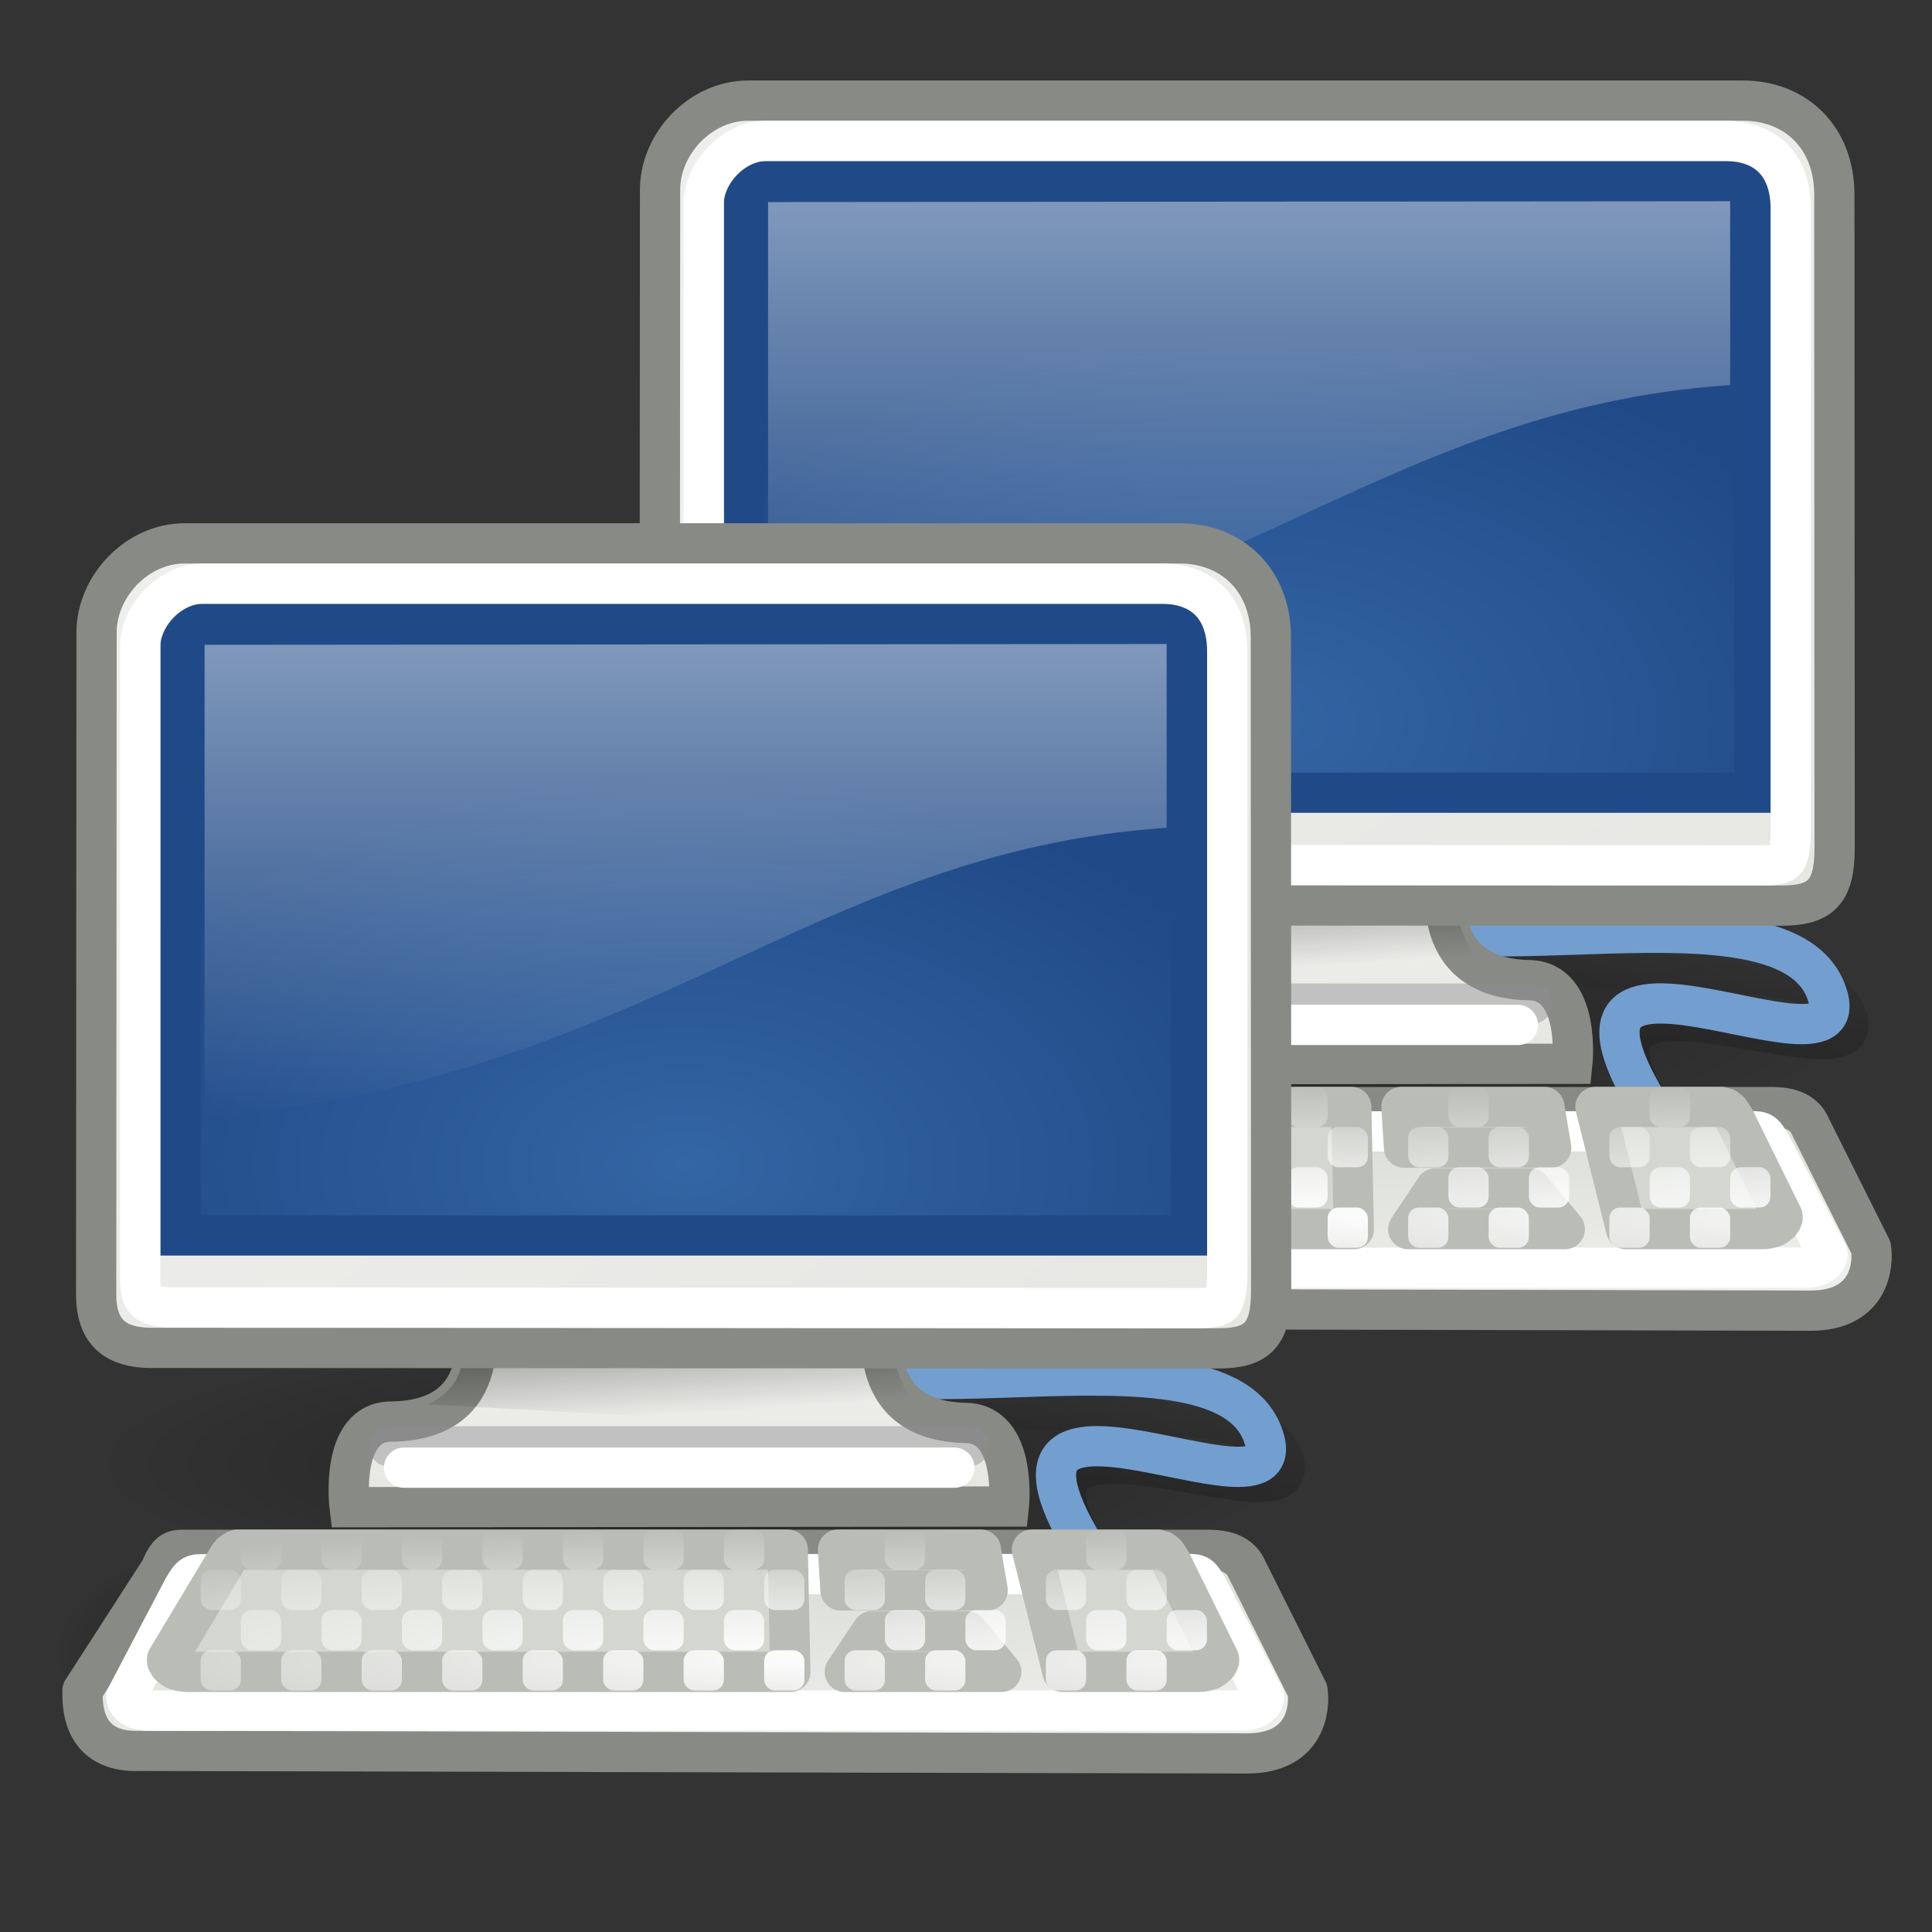 <svg xmlns="http://www.w3.org/2000/svg" xmlns:cc="http://web.resource.org/cc/" xmlns:svg="http://www.w3.org/2000/svg" xmlns:xlink="http://www.w3.org/1999/xlink" id="svg2327" width="48" height="48"><rect width="100%" height="100%" fill="#333333" stroke="none"/><defs id="defs3"><linearGradient id="linearGradient7670"><stop style="stop-color:#3465a4;stop-opacity:1" id="stop7672" offset="0"/><stop style="stop-color:#204a87;stop-opacity:1" id="stop7674" offset="1"/></linearGradient><linearGradient id="linearGradient2307"><stop style="stop-color:#5a7aa4;stop-opacity:1" id="stop2309" offset="0"/><stop style="stop-color:#5a7aa4;stop-opacity:0" id="stop2311" offset="1"/></linearGradient><linearGradient id="linearGradient11400"><stop id="stop11402" offset="0" style="stop-color:#000;stop-opacity:1"/><stop id="stop11404" offset="1" style="stop-color:#000;stop-opacity:0"/></linearGradient><linearGradient id="linearGradient6240"><stop id="stop6242" offset="0" style="stop-color:#fff;stop-opacity:1"/><stop id="stop6244" offset="1" style="stop-color:#fff;stop-opacity:0"/></linearGradient><linearGradient id="linearGradient5137"><stop id="stop5139" offset="0" style="stop-color:#eeeeec;stop-opacity:1"/><stop id="stop5141" offset="1" style="stop-color:#e6e6e3;stop-opacity:1"/></linearGradient><linearGradient id="linearGradient5225"><stop id="stop5227" offset="0" style="stop-color:black;stop-opacity:1"/><stop id="stop5229" offset="1" style="stop-color:black;stop-opacity:0"/></linearGradient><linearGradient id="linearGradient3899"><stop id="stop3901" offset="0" style="stop-color:#eeeeec"/><stop id="stop3903" offset="1" style="stop-color:#d3d7cf"/></linearGradient><linearGradient id="linearGradient3907"><stop id="stop3909" offset="0" style="stop-color:#fff;stop-opacity:1"/><stop id="stop3911" offset="1" style="stop-color:#fff;stop-opacity:0"/></linearGradient><linearGradient id="linearGradient4196"><stop id="stop4198" offset="0" style="stop-color:black;stop-opacity:1"/><stop id="stop4200" offset="1" style="stop-color:black;stop-opacity:0"/></linearGradient><linearGradient id="linearGradient5060"><stop style="stop-color:black;stop-opacity:1" id="stop5062" offset="0"/><stop style="stop-color:black;stop-opacity:0" id="stop5064" offset="1"/></linearGradient><radialGradient id="radialGradient3304" cx="20.914" cy="47.045" r="19.5" fx="20.914" fy="47.045" gradientTransform="matrix(1.383,3.581398e-5,0,0.172,4.27,21.097)" gradientUnits="userSpaceOnUse" xlink:href="#linearGradient3907"/><radialGradient id="radialGradient3302" cx="20.914" cy="47.045" r="19.5" fx="20.914" fy="47.045" gradientTransform="matrix(1.383,3.581398e-5,0,0.172,4.27,21.097)" gradientUnits="userSpaceOnUse" xlink:href="#linearGradient3907"/><radialGradient id="radialGradient3300" cx="20.914" cy="47.045" r="19.5" fx="20.914" fy="47.045" gradientTransform="matrix(1.383,3.581398e-5,0,0.172,4.27,21.097)" gradientUnits="userSpaceOnUse" xlink:href="#linearGradient3907"/><radialGradient id="radialGradient3298" cx="20.914" cy="47.045" r="19.5" fx="20.914" fy="47.045" gradientTransform="matrix(1.383,3.581398e-5,0,0.172,4.27,21.097)" gradientUnits="userSpaceOnUse" xlink:href="#linearGradient3907"/><radialGradient id="radialGradient3296" cx="20.914" cy="47.045" r="19.5" fx="20.914" fy="47.045" gradientTransform="matrix(1.383,3.581398e-5,0,0.172,4.27,21.097)" gradientUnits="userSpaceOnUse" xlink:href="#linearGradient3907"/><radialGradient id="radialGradient3294" cx="20.914" cy="47.045" r="19.5" fx="20.914" fy="47.045" gradientTransform="matrix(1.383,3.581398e-5,0,0.172,4.27,21.097)" gradientUnits="userSpaceOnUse" xlink:href="#linearGradient3907"/><radialGradient id="radialGradient3292" cx="20.914" cy="47.045" r="19.5" fx="20.914" fy="47.045" gradientTransform="matrix(1.383,3.581398e-5,0,0.172,4.27,21.097)" gradientUnits="userSpaceOnUse" xlink:href="#linearGradient3907"/><radialGradient id="radialGradient3276" cx="20.914" cy="47.045" r="19.5" fx="20.914" fy="47.045" gradientTransform="matrix(1.383,3.581398e-5,0,0.172,-0.73,21.097)" gradientUnits="userSpaceOnUse" xlink:href="#linearGradient3907"/><radialGradient id="radialGradient3274" cx="20.914" cy="47.045" r="19.5" fx="20.914" fy="47.045" gradientTransform="matrix(1.383,3.581398e-5,0,0.172,-0.73,21.097)" gradientUnits="userSpaceOnUse" xlink:href="#linearGradient3907"/><radialGradient id="radialGradient3272" cx="20.914" cy="47.045" r="19.5" fx="20.914" fy="47.045" gradientTransform="matrix(1.383,3.581398e-5,0,0.172,-0.73,21.097)" gradientUnits="userSpaceOnUse" xlink:href="#linearGradient3907"/><radialGradient id="radialGradient3270" cx="20.914" cy="47.045" r="19.5" fx="20.914" fy="47.045" gradientTransform="matrix(1.383,3.581398e-5,0,0.172,-0.73,21.097)" gradientUnits="userSpaceOnUse" xlink:href="#linearGradient3907"/><radialGradient id="radialGradient3268" cx="20.914" cy="47.045" r="19.5" fx="20.914" fy="47.045" gradientTransform="matrix(1.383,3.581398e-5,0,0.172,-0.73,21.097)" gradientUnits="userSpaceOnUse" xlink:href="#linearGradient3907"/><radialGradient id="radialGradient3266" cx="20.914" cy="47.045" r="19.5" fx="20.914" fy="47.045" gradientTransform="matrix(1.383,3.581398e-5,0,0.172,-0.73,21.097)" gradientUnits="userSpaceOnUse" xlink:href="#linearGradient3907"/><radialGradient id="radialGradient3264" cx="20.914" cy="47.045" r="19.5" fx="20.914" fy="47.045" gradientTransform="matrix(1.383,3.581398e-5,0,0.172,-0.73,21.097)" gradientUnits="userSpaceOnUse" xlink:href="#linearGradient3907"/><radialGradient id="radialGradient3155" cx="20.914" cy="47.045" r="19.5" fx="20.914" fy="47.045" gradientTransform="matrix(1.383,3.581398e-5,0,0.172,-8.73,21.097)" gradientUnits="userSpaceOnUse" xlink:href="#linearGradient3907"/><radialGradient id="radialGradient3158" cx="20.914" cy="47.045" r="19.5" fx="20.914" fy="47.045" gradientTransform="matrix(1.383,3.581398e-5,0,0.172,-8.73,21.097)" gradientUnits="userSpaceOnUse" xlink:href="#linearGradient3907"/><radialGradient id="radialGradient3161" cx="20.914" cy="47.045" r="19.5" fx="20.914" fy="47.045" gradientTransform="matrix(1.383,3.581398e-5,0,0.172,-8.73,21.097)" gradientUnits="userSpaceOnUse" xlink:href="#linearGradient3907"/><radialGradient id="radialGradient3164" cx="20.914" cy="47.045" r="19.5" fx="20.914" fy="47.045" gradientTransform="matrix(1.383,3.581398e-5,0,0.172,-8.73,21.097)" gradientUnits="userSpaceOnUse" xlink:href="#linearGradient3907"/><radialGradient id="radialGradient3167" cx="20.914" cy="47.045" r="19.5" fx="20.914" fy="47.045" gradientTransform="matrix(1.383,3.581398e-5,0,0.172,-8.73,21.097)" gradientUnits="userSpaceOnUse" xlink:href="#linearGradient3907"/><radialGradient id="radialGradient3170" cx="20.914" cy="47.045" r="19.5" fx="20.914" fy="47.045" gradientTransform="matrix(1.383,3.581398e-5,0,0.172,-8.73,21.097)" gradientUnits="userSpaceOnUse" xlink:href="#linearGradient3907"/><radialGradient id="radialGradient3173" cx="20.914" cy="47.045" r="19.5" fx="20.914" fy="47.045" gradientTransform="matrix(1.383,3.581398e-5,0,0.172,-8.73,21.097)" gradientUnits="userSpaceOnUse" xlink:href="#linearGradient3907"/><radialGradient id="radialGradient3176" cx="20.914" cy="47.045" r="19.5" fx="20.914" fy="47.045" gradientTransform="matrix(1.383,3.581398e-5,0,0.172,-8.73,21.097)" gradientUnits="userSpaceOnUse" xlink:href="#linearGradient3907"/><radialGradient id="radialGradient3182" cx="20.914" cy="47.045" r="19.5" fx="20.914" fy="47.045" gradientTransform="matrix(1.383,3.581398e-5,0,0.172,-8.73,21.097)" gradientUnits="userSpaceOnUse" xlink:href="#linearGradient3907"/><radialGradient id="radialGradient3185" cx="20.914" cy="47.045" r="19.5" fx="20.914" fy="47.045" gradientTransform="matrix(1.383,3.581398e-5,0,0.172,-8.73,21.097)" gradientUnits="userSpaceOnUse" xlink:href="#linearGradient3907"/><radialGradient id="radialGradient3188" cx="20.914" cy="47.045" r="19.5" fx="20.914" fy="47.045" gradientTransform="matrix(1.383,3.581398e-5,0,0.172,-8.73,21.097)" gradientUnits="userSpaceOnUse" xlink:href="#linearGradient3907"/><radialGradient id="radialGradient3191" cx="20.914" cy="47.045" r="19.5" fx="20.914" fy="47.045" gradientTransform="matrix(1.383,3.581398e-5,0,0.172,-8.73,21.097)" gradientUnits="userSpaceOnUse" xlink:href="#linearGradient3907"/><radialGradient id="radialGradient3194" cx="20.914" cy="47.045" r="19.5" fx="20.914" fy="47.045" gradientTransform="matrix(1.383,3.581398e-5,0,0.172,-8.73,21.097)" gradientUnits="userSpaceOnUse" xlink:href="#linearGradient3907"/><radialGradient id="radialGradient3197" cx="20.914" cy="47.045" r="19.5" fx="20.914" fy="47.045" gradientTransform="matrix(1.383,3.581398e-5,0,0.172,-8.73,21.097)" gradientUnits="userSpaceOnUse" xlink:href="#linearGradient3907"/><radialGradient id="radialGradient3200" cx="20.914" cy="47.045" r="19.5" fx="20.914" fy="47.045" gradientTransform="matrix(1.383,3.581398e-5,0,0.172,-8.73,21.097)" gradientUnits="userSpaceOnUse" xlink:href="#linearGradient3907"/><radialGradient id="radialGradient3203" cx="20.914" cy="47.045" r="19.5" fx="20.914" fy="47.045" gradientTransform="matrix(1.383,3.581398e-5,0,0.172,-8.73,21.097)" gradientUnits="userSpaceOnUse" xlink:href="#linearGradient3907"/><radialGradient id="radialGradient3206" cx="20.914" cy="47.045" r="19.5" fx="20.914" fy="47.045" gradientTransform="matrix(1.383,3.581398e-5,0,0.172,-8.73,21.097)" gradientUnits="userSpaceOnUse" xlink:href="#linearGradient3907"/><radialGradient id="radialGradient3209" cx="20.914" cy="47.045" r="19.5" fx="20.914" fy="47.045" gradientTransform="matrix(1.383,3.581398e-5,0,0.172,-8.73,21.097)" gradientUnits="userSpaceOnUse" xlink:href="#linearGradient3907"/><radialGradient id="radialGradient3212" cx="20.914" cy="47.045" r="19.5" fx="20.914" fy="47.045" gradientTransform="matrix(1.383,3.581398e-5,0,0.172,-8.73,21.097)" gradientUnits="userSpaceOnUse" xlink:href="#linearGradient3907"/><radialGradient id="radialGradient3215" cx="20.914" cy="47.045" r="19.5" fx="20.914" fy="47.045" gradientTransform="matrix(1.383,3.581398e-5,0,0.172,-8.73,21.097)" gradientUnits="userSpaceOnUse" xlink:href="#linearGradient3907"/><radialGradient id="radialGradient3218" cx="20.914" cy="47.045" r="19.5" fx="20.914" fy="47.045" gradientTransform="matrix(1.383,3.581398e-5,0,0.172,-8.73,21.097)" gradientUnits="userSpaceOnUse" xlink:href="#linearGradient3907"/><radialGradient id="radialGradient3221" cx="20.914" cy="47.045" r="19.5" fx="20.914" fy="47.045" gradientTransform="matrix(1.383,3.581398e-5,0,0.172,-8.73,21.097)" gradientUnits="userSpaceOnUse" xlink:href="#linearGradient3907"/><radialGradient id="radialGradient3224" cx="20.914" cy="47.045" r="19.5" fx="20.914" fy="47.045" gradientTransform="matrix(1.383,3.581398e-5,0,0.172,-8.73,21.097)" gradientUnits="userSpaceOnUse" xlink:href="#linearGradient3907"/><radialGradient id="radialGradient3230" cx="20.914" cy="47.045" r="19.5" fx="20.914" fy="47.045" gradientTransform="matrix(1.383,3.581398e-5,0,0.172,-8.73,21.097)" gradientUnits="userSpaceOnUse" xlink:href="#linearGradient3907"/><radialGradient id="radialGradient3233" cx="20.914" cy="47.045" r="19.5" fx="20.914" fy="47.045" gradientTransform="matrix(1.383,3.581398e-5,0,0.172,-8.73,21.097)" gradientUnits="userSpaceOnUse" xlink:href="#linearGradient3907"/><radialGradient id="radialGradient3236" cx="20.914" cy="47.045" r="19.5" fx="20.914" fy="47.045" gradientTransform="matrix(1.383,3.581398e-5,0,0.172,-8.73,21.097)" gradientUnits="userSpaceOnUse" xlink:href="#linearGradient3907"/><radialGradient id="radialGradient3239" cx="20.914" cy="47.045" r="19.5" fx="20.914" fy="47.045" gradientTransform="matrix(1.383,3.581398e-5,0,0.172,-8.73,21.097)" gradientUnits="userSpaceOnUse" xlink:href="#linearGradient3907"/><radialGradient id="radialGradient3242" cx="20.914" cy="47.045" r="19.5" fx="20.914" fy="47.045" gradientTransform="matrix(1.383,3.581398e-5,0,0.172,-8.73,21.097)" gradientUnits="userSpaceOnUse" xlink:href="#linearGradient3907"/><radialGradient id="radialGradient3245" cx="20.914" cy="47.045" r="19.5" fx="20.914" fy="47.045" gradientTransform="matrix(1.383,3.581398e-5,0,0.172,-8.73,21.097)" gradientUnits="userSpaceOnUse" xlink:href="#linearGradient3907"/><radialGradient id="radialGradient3248" cx="20.914" cy="47.045" r="19.5" fx="20.914" fy="47.045" gradientTransform="matrix(1.383,3.581398e-5,0,0.172,-8.73,21.097)" gradientUnits="userSpaceOnUse" xlink:href="#linearGradient3907"/><linearGradient id="linearGradient3905" x1="29.5" x2="29.125" y1="46.029" y2="37.938" gradientTransform="matrix(0.648,0,0,0.708,0.734,-1.448)" gradientUnits="userSpaceOnUse" xlink:href="#linearGradient3899"/><radialGradient id="radialGradient2309" cx="605.714" cy="486.648" r="117.143" fx="605.714" fy="486.648" gradientTransform="matrix(2.774,0,0,1.97,-1891.633,-872.885)" gradientUnits="userSpaceOnUse" xlink:href="#linearGradient5060"/><radialGradient id="radialGradient2311" cx="605.714" cy="486.648" r="117.143" fx="605.714" fy="486.648" gradientTransform="matrix(-2.774,0,0,1.97,112.762,-872.885)" gradientUnits="userSpaceOnUse" xlink:href="#linearGradient5060"/><linearGradient id="linearGradient6246" x1="20.157" x2="20.157" y1="5.1" y2="26.039" gradientTransform="matrix(0.665,0,0,0.651,9.569506e-2,-1.21)" gradientUnits="userSpaceOnUse" xlink:href="#linearGradient6240"/><radialGradient id="radialGradient5239" cx="24.006" cy="32.997" r="19" fx="24.006" fy="32.997" gradientTransform="matrix(0.836,0,0,0.514,-4.025,-3.259613e-2)" gradientUnits="userSpaceOnUse" xlink:href="#linearGradient7670"/><linearGradient id="linearGradient5147" x1="17.248" x2="39.904" y1="6.376" y2="38.876" gradientTransform="matrix(0.648,0,0,0.644,0.433,-0.741)" gradientUnits="userSpaceOnUse" xlink:href="#linearGradient5137"/><linearGradient id="linearGradient2308" x1="31.743" x2="31.861" y1="37.842" y2="43.826" gradientTransform="matrix(1,0,0,0.993,0,-2.718)" gradientUnits="userSpaceOnUse" xlink:href="#linearGradient5137"/><linearGradient id="linearGradient2310" x1="23.155" x2="23.529" y1="34.573" y2="40.22" gradientTransform="matrix(1.004,0,0,1,-0.125,-3.012)" gradientUnits="userSpaceOnUse" xlink:href="#linearGradient11400"/><linearGradient id="linearGradient4202" x1="37.485" x2="37.295" y1="38.268" y2="33.638" gradientTransform="matrix(0.654,0,0,0.655,-0.481,0.691)" gradientUnits="userSpaceOnUse" xlink:href="#linearGradient4196"/><radialGradient id="radialGradient2313" cx="23.938" cy="42.688" r="23.76" fx="23.938" fy="42.688" gradientTransform="matrix(1,0,0,0.248,0,32.117)" gradientUnits="userSpaceOnUse" xlink:href="#linearGradient5225"/><linearGradient id="linearGradient5478" x1="-931.75" x2="-131.236" y1="148.071" y2="148.071" gradientTransform="scale(1.673,0.598)" gradientUnits="userSpaceOnUse" xlink:href="#linearGradient2307"/><radialGradient id="radialGradient5620" cx="23.938" cy="42.688" r="23.76" fx="23.938" fy="42.688" gradientTransform="matrix(1,0,0,0.248,0,32.117)" gradientUnits="userSpaceOnUse" xlink:href="#linearGradient5225"/><linearGradient id="linearGradient5622" x1="37.485" x2="37.295" y1="38.268" y2="33.638" gradientTransform="matrix(0.654,0,0,0.655,-0.481,0.691)" gradientUnits="userSpaceOnUse" xlink:href="#linearGradient4196"/><linearGradient id="linearGradient5624" x1="31.743" x2="31.861" y1="37.842" y2="43.826" gradientTransform="matrix(1,0,0,0.993,0,-2.718)" gradientUnits="userSpaceOnUse" xlink:href="#linearGradient5137"/><linearGradient id="linearGradient5626" x1="23.155" x2="23.529" y1="34.573" y2="40.22" gradientTransform="matrix(1.004,0,0,1,-0.125,-3.012)" gradientUnits="userSpaceOnUse" xlink:href="#linearGradient11400"/><linearGradient id="linearGradient5628" x1="17.248" x2="39.904" y1="6.376" y2="38.876" gradientTransform="matrix(0.648,0,0,0.644,0.433,-0.741)" gradientUnits="userSpaceOnUse" xlink:href="#linearGradient5137"/><radialGradient id="radialGradient5630" cx="24.006" cy="32.997" r="19" fx="24.006" fy="32.997" gradientTransform="matrix(0.836,0,0,0.514,-4.025,-3.259613e-2)" gradientUnits="userSpaceOnUse" xlink:href="#linearGradient7670"/><linearGradient id="linearGradient5632" x1="20.157" x2="20.157" y1="5.1" y2="26.039" gradientTransform="matrix(0.665,0,0,0.651,9.569506e-2,-1.21)" gradientUnits="userSpaceOnUse" xlink:href="#linearGradient6240"/><linearGradient id="linearGradient5634" x1="-931.75" x2="-131.236" y1="148.071" y2="148.071" gradientTransform="scale(1.673,0.598)" gradientUnits="userSpaceOnUse" xlink:href="#linearGradient2307"/><radialGradient id="radialGradient5636" cx="605.714" cy="486.648" r="117.143" fx="605.714" fy="486.648" gradientTransform="matrix(2.774,0,0,1.97,-1891.633,-872.885)" gradientUnits="userSpaceOnUse" xlink:href="#linearGradient5060"/><radialGradient id="radialGradient5638" cx="605.714" cy="486.648" r="117.143" fx="605.714" fy="486.648" gradientTransform="matrix(-2.774,0,0,1.97,112.762,-872.885)" gradientUnits="userSpaceOnUse" xlink:href="#linearGradient5060"/><linearGradient id="linearGradient5640" x1="29.5" x2="29.125" y1="46.029" y2="37.938" gradientTransform="matrix(0.648,0,0,0.708,0.734,-1.448)" gradientUnits="userSpaceOnUse" xlink:href="#linearGradient3899"/><radialGradient id="radialGradient5642" cx="20.914" cy="47.045" r="19.5" fx="20.914" fy="47.045" gradientTransform="matrix(1.383,3.581398e-5,0,0.172,-8.73,21.097)" gradientUnits="userSpaceOnUse" xlink:href="#linearGradient3907"/><radialGradient id="radialGradient5644" cx="20.914" cy="47.045" r="19.5" fx="20.914" fy="47.045" gradientTransform="matrix(1.383,3.581398e-5,0,0.172,-8.73,21.097)" gradientUnits="userSpaceOnUse" xlink:href="#linearGradient3907"/><radialGradient id="radialGradient5646" cx="20.914" cy="47.045" r="19.5" fx="20.914" fy="47.045" gradientTransform="matrix(1.383,3.581398e-5,0,0.172,-8.73,21.097)" gradientUnits="userSpaceOnUse" xlink:href="#linearGradient3907"/><radialGradient id="radialGradient5648" cx="20.914" cy="47.045" r="19.5" fx="20.914" fy="47.045" gradientTransform="matrix(1.383,3.581398e-5,0,0.172,-8.73,21.097)" gradientUnits="userSpaceOnUse" xlink:href="#linearGradient3907"/><radialGradient id="radialGradient5650" cx="20.914" cy="47.045" r="19.5" fx="20.914" fy="47.045" gradientTransform="matrix(1.383,3.581398e-5,0,0.172,-8.73,21.097)" gradientUnits="userSpaceOnUse" xlink:href="#linearGradient3907"/><radialGradient id="radialGradient5652" cx="20.914" cy="47.045" r="19.5" fx="20.914" fy="47.045" gradientTransform="matrix(1.383,3.581398e-5,0,0.172,-8.73,21.097)" gradientUnits="userSpaceOnUse" xlink:href="#linearGradient3907"/><radialGradient id="radialGradient5654" cx="20.914" cy="47.045" r="19.5" fx="20.914" fy="47.045" gradientTransform="matrix(1.383,3.581398e-5,0,0.172,-8.73,21.097)" gradientUnits="userSpaceOnUse" xlink:href="#linearGradient3907"/><radialGradient id="radialGradient5656" cx="20.914" cy="47.045" r="19.5" fx="20.914" fy="47.045" gradientTransform="matrix(1.383,3.581398e-5,0,0.172,-8.73,21.097)" gradientUnits="userSpaceOnUse" xlink:href="#linearGradient3907"/><radialGradient id="radialGradient5658" cx="20.914" cy="47.045" r="19.5" fx="20.914" fy="47.045" gradientTransform="matrix(1.383,3.581398e-5,0,0.172,-8.73,21.097)" gradientUnits="userSpaceOnUse" xlink:href="#linearGradient3907"/><radialGradient id="radialGradient5660" cx="20.914" cy="47.045" r="19.5" fx="20.914" fy="47.045" gradientTransform="matrix(1.383,3.581398e-5,0,0.172,-8.73,21.097)" gradientUnits="userSpaceOnUse" xlink:href="#linearGradient3907"/><radialGradient id="radialGradient5662" cx="20.914" cy="47.045" r="19.5" fx="20.914" fy="47.045" gradientTransform="matrix(1.383,3.581398e-5,0,0.172,-8.73,21.097)" gradientUnits="userSpaceOnUse" xlink:href="#linearGradient3907"/><radialGradient id="radialGradient5664" cx="20.914" cy="47.045" r="19.5" fx="20.914" fy="47.045" gradientTransform="matrix(1.383,3.581398e-5,0,0.172,-8.73,21.097)" gradientUnits="userSpaceOnUse" xlink:href="#linearGradient3907"/><radialGradient id="radialGradient5666" cx="20.914" cy="47.045" r="19.5" fx="20.914" fy="47.045" gradientTransform="matrix(1.383,3.581398e-5,0,0.172,-8.73,21.097)" gradientUnits="userSpaceOnUse" xlink:href="#linearGradient3907"/><radialGradient id="radialGradient5668" cx="20.914" cy="47.045" r="19.5" fx="20.914" fy="47.045" gradientTransform="matrix(1.383,3.581398e-5,0,0.172,-8.73,21.097)" gradientUnits="userSpaceOnUse" xlink:href="#linearGradient3907"/><radialGradient id="radialGradient5670" cx="20.914" cy="47.045" r="19.5" fx="20.914" fy="47.045" gradientTransform="matrix(1.383,3.581398e-5,0,0.172,-8.73,21.097)" gradientUnits="userSpaceOnUse" xlink:href="#linearGradient3907"/><radialGradient id="radialGradient5672" cx="20.914" cy="47.045" r="19.5" fx="20.914" fy="47.045" gradientTransform="matrix(1.383,3.581398e-5,0,0.172,-8.73,21.097)" gradientUnits="userSpaceOnUse" xlink:href="#linearGradient3907"/><radialGradient id="radialGradient5674" cx="20.914" cy="47.045" r="19.5" fx="20.914" fy="47.045" gradientTransform="matrix(1.383,3.581398e-5,0,0.172,-8.73,21.097)" gradientUnits="userSpaceOnUse" xlink:href="#linearGradient3907"/><radialGradient id="radialGradient5676" cx="20.914" cy="47.045" r="19.5" fx="20.914" fy="47.045" gradientTransform="matrix(1.383,3.581398e-5,0,0.172,-8.73,21.097)" gradientUnits="userSpaceOnUse" xlink:href="#linearGradient3907"/><radialGradient id="radialGradient5678" cx="20.914" cy="47.045" r="19.5" fx="20.914" fy="47.045" gradientTransform="matrix(1.383,3.581398e-5,0,0.172,-8.73,21.097)" gradientUnits="userSpaceOnUse" xlink:href="#linearGradient3907"/><radialGradient id="radialGradient5680" cx="20.914" cy="47.045" r="19.5" fx="20.914" fy="47.045" gradientTransform="matrix(1.383,3.581398e-5,0,0.172,-8.73,21.097)" gradientUnits="userSpaceOnUse" xlink:href="#linearGradient3907"/><radialGradient id="radialGradient5682" cx="20.914" cy="47.045" r="19.5" fx="20.914" fy="47.045" gradientTransform="matrix(1.383,3.581398e-5,0,0.172,-8.73,21.097)" gradientUnits="userSpaceOnUse" xlink:href="#linearGradient3907"/><radialGradient id="radialGradient5684" cx="20.914" cy="47.045" r="19.5" fx="20.914" fy="47.045" gradientTransform="matrix(1.383,3.581398e-5,0,0.172,-8.73,21.097)" gradientUnits="userSpaceOnUse" xlink:href="#linearGradient3907"/><radialGradient id="radialGradient5686" cx="20.914" cy="47.045" r="19.5" fx="20.914" fy="47.045" gradientTransform="matrix(1.383,3.581398e-5,0,0.172,-8.73,21.097)" gradientUnits="userSpaceOnUse" xlink:href="#linearGradient3907"/><radialGradient id="radialGradient5688" cx="20.914" cy="47.045" r="19.5" fx="20.914" fy="47.045" gradientTransform="matrix(1.383,3.581398e-5,0,0.172,-8.73,21.097)" gradientUnits="userSpaceOnUse" xlink:href="#linearGradient3907"/><radialGradient id="radialGradient5690" cx="20.914" cy="47.045" r="19.5" fx="20.914" fy="47.045" gradientTransform="matrix(1.383,3.581398e-5,0,0.172,-8.73,21.097)" gradientUnits="userSpaceOnUse" xlink:href="#linearGradient3907"/><radialGradient id="radialGradient5692" cx="20.914" cy="47.045" r="19.5" fx="20.914" fy="47.045" gradientTransform="matrix(1.383,3.581398e-5,0,0.172,-8.73,21.097)" gradientUnits="userSpaceOnUse" xlink:href="#linearGradient3907"/><radialGradient id="radialGradient5694" cx="20.914" cy="47.045" r="19.5" fx="20.914" fy="47.045" gradientTransform="matrix(1.383,3.581398e-5,0,0.172,-8.73,21.097)" gradientUnits="userSpaceOnUse" xlink:href="#linearGradient3907"/><radialGradient id="radialGradient5696" cx="20.914" cy="47.045" r="19.5" fx="20.914" fy="47.045" gradientTransform="matrix(1.383,3.581398e-5,0,0.172,-8.73,21.097)" gradientUnits="userSpaceOnUse" xlink:href="#linearGradient3907"/><radialGradient id="radialGradient5698" cx="20.914" cy="47.045" r="19.5" fx="20.914" fy="47.045" gradientTransform="matrix(1.383,3.581398e-5,0,0.172,-8.73,21.097)" gradientUnits="userSpaceOnUse" xlink:href="#linearGradient3907"/><radialGradient id="radialGradient5700" cx="20.914" cy="47.045" r="19.5" fx="20.914" fy="47.045" gradientTransform="matrix(1.383,3.581398e-5,0,0.172,-8.73,21.097)" gradientUnits="userSpaceOnUse" xlink:href="#linearGradient3907"/><radialGradient id="radialGradient5702" cx="20.914" cy="47.045" r="19.5" fx="20.914" fy="47.045" gradientTransform="matrix(1.383,3.581398e-5,0,0.172,-0.73,21.097)" gradientUnits="userSpaceOnUse" xlink:href="#linearGradient3907"/><radialGradient id="radialGradient5704" cx="20.914" cy="47.045" r="19.5" fx="20.914" fy="47.045" gradientTransform="matrix(1.383,3.581398e-5,0,0.172,-0.73,21.097)" gradientUnits="userSpaceOnUse" xlink:href="#linearGradient3907"/><radialGradient id="radialGradient5706" cx="20.914" cy="47.045" r="19.5" fx="20.914" fy="47.045" gradientTransform="matrix(1.383,3.581398e-5,0,0.172,-0.73,21.097)" gradientUnits="userSpaceOnUse" xlink:href="#linearGradient3907"/><radialGradient id="radialGradient5708" cx="20.914" cy="47.045" r="19.5" fx="20.914" fy="47.045" gradientTransform="matrix(1.383,3.581398e-5,0,0.172,-0.73,21.097)" gradientUnits="userSpaceOnUse" xlink:href="#linearGradient3907"/><radialGradient id="radialGradient5710" cx="20.914" cy="47.045" r="19.5" fx="20.914" fy="47.045" gradientTransform="matrix(1.383,3.581398e-5,0,0.172,-0.73,21.097)" gradientUnits="userSpaceOnUse" xlink:href="#linearGradient3907"/><radialGradient id="radialGradient5712" cx="20.914" cy="47.045" r="19.5" fx="20.914" fy="47.045" gradientTransform="matrix(1.383,3.581398e-5,0,0.172,-0.73,21.097)" gradientUnits="userSpaceOnUse" xlink:href="#linearGradient3907"/><radialGradient id="radialGradient5714" cx="20.914" cy="47.045" r="19.5" fx="20.914" fy="47.045" gradientTransform="matrix(1.383,3.581398e-5,0,0.172,-0.73,21.097)" gradientUnits="userSpaceOnUse" xlink:href="#linearGradient3907"/><radialGradient id="radialGradient5716" cx="20.914" cy="47.045" r="19.5" fx="20.914" fy="47.045" gradientTransform="matrix(1.383,3.581398e-5,0,0.172,4.27,21.097)" gradientUnits="userSpaceOnUse" xlink:href="#linearGradient3907"/><radialGradient id="radialGradient5718" cx="20.914" cy="47.045" r="19.5" fx="20.914" fy="47.045" gradientTransform="matrix(1.383,3.581398e-5,0,0.172,4.27,21.097)" gradientUnits="userSpaceOnUse" xlink:href="#linearGradient3907"/><radialGradient id="radialGradient5720" cx="20.914" cy="47.045" r="19.5" fx="20.914" fy="47.045" gradientTransform="matrix(1.383,3.581398e-5,0,0.172,4.27,21.097)" gradientUnits="userSpaceOnUse" xlink:href="#linearGradient3907"/><radialGradient id="radialGradient5722" cx="20.914" cy="47.045" r="19.5" fx="20.914" fy="47.045" gradientTransform="matrix(1.383,3.581398e-5,0,0.172,4.27,21.097)" gradientUnits="userSpaceOnUse" xlink:href="#linearGradient3907"/><radialGradient id="radialGradient5724" cx="20.914" cy="47.045" r="19.5" fx="20.914" fy="47.045" gradientTransform="matrix(1.383,3.581398e-5,0,0.172,4.27,21.097)" gradientUnits="userSpaceOnUse" xlink:href="#linearGradient3907"/><radialGradient id="radialGradient5726" cx="20.914" cy="47.045" r="19.5" fx="20.914" fy="47.045" gradientTransform="matrix(1.383,3.581398e-5,0,0.172,4.27,21.097)" gradientUnits="userSpaceOnUse" xlink:href="#linearGradient3907"/><radialGradient id="radialGradient5728" cx="20.914" cy="47.045" r="19.5" fx="20.914" fy="47.045" gradientTransform="matrix(1.383,3.581398e-5,0,0.172,4.27,21.097)" gradientUnits="userSpaceOnUse" xlink:href="#linearGradient3907"/></defs><g id="layer1"><g id="g5480" transform="translate(14.985,1)"><g style="display:inline" id="g5492"><path id="path5494" d="M 47.697 42.688 A 23.76 5.884 0 1 1 0.178,42.688 A 23.76 5.884 0 1 1 47.697 42.688 z" transform="matrix(0.633,0,0,0.566,1.12,0.201)" style="opacity:.3;fill:url(#radialGradient5620);fill-opacity:1;fill-rule:evenodd;stroke:none;stroke-width:1px;stroke-linecap:butt;stroke-linejoin:miter;stroke-opacity:1;display:inline"/><path style="opacity:.208;fill:none;fill-opacity:1;fill-rule:evenodd;stroke:url(#linearGradient5622);stroke-width:1;stroke-linecap:butt;stroke-linejoin:miter;stroke-miterlimit:4;stroke-dasharray:none;stroke-opacity:1;display:inline" id="path5496" d="M 27.083,28.048 C 21.663,21.136 31.948,26.549 30.856,24.154 C 29.786,21.806 17.408,24.595 18.71,20.667"/><path id="path5498" d="M 26.785,27.672 C 21.539,20.413 31.521,26.487 30.374,23.604 C 29.073,20.331 18.199,24.277 18.806,20.407" style="fill:none;fill-opacity:1;fill-rule:evenodd;stroke:#729fcf;stroke-width:1;stroke-linecap:butt;stroke-linejoin:miter;stroke-miterlimit:4;stroke-dasharray:none;stroke-opacity:1;display:inline"/><g id="g5500" transform="matrix(0.531,0,0,0.531,3.141,3.404)" style="display:inline"><path id="path5502" d="M 14.375,32.559 C 14.375,32.559 15.592,37.458 10.519,37.504 C 8.089,37.526 8.587,41.51 8.587,41.51 L 39.433,41.479 C 39.433,41.479 39.852,37.611 37.411,37.566 C 32.423,37.475 33.6,32.497 33.6,32.497 L 14.375,32.559 z" style="opacity:1;color:#000;fill:url(#linearGradient5624);fill-opacity:1;fill-rule:evenodd;stroke:#888a85;stroke-width:1.884;stroke-linecap:butt;stroke-linejoin:miter;marker:none;marker-start:none;marker-mid:none;marker-end:none;stroke-miterlimit:4;stroke-dasharray:none;stroke-dashoffset:0;stroke-opacity:1;visibility:visible;display:inline;overflow:visible"/><path id="path5504" d="M 13.926,33.027 C 14.01,35.2 13.642,35.939 12.286,36.703 L 36,38 C 35.047,36.831 33.661,35.067 34.039,33.012 L 13.926,33.027 z" style="opacity:.5;fill:url(#linearGradient5626);fill-opacity:1;fill-rule:evenodd;stroke:none;stroke-width:1px;stroke-linecap:butt;stroke-linejoin:miter;stroke-opacity:1"/><path style="fill:none;fill-opacity:1;fill-rule:evenodd;stroke:#8d8d8f;stroke-width:1.884px;stroke-linecap:round;stroke-linejoin:miter;stroke-opacity:.439" id="path5506" d="M 10.436,38.662 C 17,38.664 37.563,38.662 37.563,38.662"/><path id="path5508" d="M 11.134,39.66 C 17.147,39.662 36.882,39.66 36.882,39.66" style="fill:none;fill-opacity:1;fill-rule:evenodd;stroke:#fff;stroke-width:1.884px;stroke-linecap:round;stroke-linejoin:miter;stroke-opacity:1"/></g><path id="path5510" d="M 3.602,1.5 L 28.319,1.5 C 29.632,1.5 30.589,2.42 30.589,3.836 L 30.596,20.073 C 30.596,21.163 30.253,21.5 29.277,21.5 L 2.723,21.488 C 1.958,21.469 1.414,21.169 1.404,20.187 L 1.414,3.715 C 1.414,2.572 2.412,1.5 3.602,1.5 z" style="fill:url(#linearGradient5628);fill-opacity:1;fill-rule:evenodd;stroke:#888a85;stroke-width:1;stroke-linecap:butt;stroke-linejoin:miter;stroke-miterlimit:4;stroke-opacity:1;display:inline"/><rect id="rect5512" width="25.104" height="15.194" x="3.5" y="3.5" style="fill:url(#radialGradient5630);fill-opacity:1;fill-rule:evenodd;stroke:#204a87;stroke-width:1px;stroke-linecap:butt;stroke-linejoin:miter;stroke-opacity:1;display:inline"/><path id="path5514" d="M 4.098,4.02 L 4.098,15.748 C 15.026,14.866 19.116,9.162 28,8.566 L 28,4 L 4.098,4.02 z" style="opacity:.5;fill:url(#linearGradient5632);fill-opacity:1;fill-rule:evenodd;stroke:none;stroke-width:1px;stroke-linecap:butt;stroke-linejoin:miter;stroke-opacity:1;display:inline"/><path id="path5516" d="M 4.056,2.5 C 3.24,2.5 2.496,3.295 2.496,4.074 L 2.496,19.79 C 2.5,20.16 2.587,20.275 2.672,20.346 C 2.756,20.417 2.935,20.474 3.237,20.481 L 28.783,20.5 C 29.19,20.5 29.318,20.438 29.368,20.385 C 29.419,20.332 29.505,20.139 29.505,19.675 L 29.505,4.189 C 29.505,3.079 28.874,2.5 27.867,2.5 L 4.056,2.5 z" style="fill:none;fill-opacity:1;fill-rule:evenodd;stroke:#fff;stroke-width:1;stroke-linecap:butt;stroke-linejoin:miter;stroke-miterlimit:4;stroke-opacity:1;display:inline"/><g id="g5518" transform="matrix(1.543206e-2,0,0,1.215502e-2,29.57,28.017)" style="display:inline"><rect id="rect5520" width="1339.633" height="478.357" x="-1559.252" y="-150.697" style="opacity:.402;color:#000;fill:url(#linearGradient5634);fill-opacity:1;fill-rule:nonzero;stroke:none;stroke-width:1;stroke-linecap:round;stroke-linejoin:miter;marker:none;marker-start:none;marker-mid:none;marker-end:none;stroke-miterlimit:4;stroke-dasharray:none;stroke-dashoffset:0;stroke-opacity:1;visibility:visible;display:inline;overflow:visible"/><path id="path5522" d="M -219.619,-150.68 C -219.619,-150.68 -219.619,327.65 -219.619,327.65 C -76.745,328.551 125.781,220.481 125.781,88.454 C 125.781,-43.572 -33.655,-150.68 -219.619,-150.68 z" style="opacity:.402;color:#000;fill:url(#radialGradient5636);fill-opacity:1;fill-rule:nonzero;stroke:none;stroke-width:1;stroke-linecap:round;stroke-linejoin:miter;marker:none;marker-start:none;marker-mid:none;marker-end:none;stroke-miterlimit:4;stroke-dasharray:none;stroke-dashoffset:0;stroke-opacity:1;visibility:visible;display:inline;overflow:visible"/><path style="opacity:.402;color:#000;fill:url(#radialGradient5638);fill-opacity:1;fill-rule:nonzero;stroke:none;stroke-width:1;stroke-linecap:round;stroke-linejoin:miter;marker:none;marker-start:none;marker-mid:none;marker-end:none;stroke-miterlimit:4;stroke-dasharray:none;stroke-dashoffset:0;stroke-opacity:1;visibility:visible;display:inline;overflow:visible" id="path5524" d="M -1559.252,-150.68 C -1559.252,-150.68 -1559.252,327.65 -1559.252,327.65 C -1702.127,328.551 -1904.652,220.481 -1904.652,88.454 C -1904.652,-43.572 -1745.216,-150.68 -1559.252,-150.68 z"/></g><path id="path5526" d="M 3.644,26.505 L 28.922,26.505 C 29.226,26.505 29.789,26.493 30,27 L 31.5,30 C 31.562,30.406 31.487,31.563 30,31.563 L 2.5,31.5 C 1,31.563 1.065,30.281 1.065,30 L 3,27 C 3.211,26.493 3.339,26.505 3.644,26.505 z" style="color:#000;fill:url(#linearGradient5640);fill-opacity:1;fill-rule:nonzero;stroke:#888a85;stroke-width:1;stroke-linecap:square;stroke-linejoin:round;marker:none;marker-start:none;marker-mid:none;marker-end:none;stroke-miterlimit:4;stroke-dashoffset:0;stroke-opacity:1;visibility:visible;display:inline;overflow:visible"/><path id="path5528" d="M 4.096,27.112 L 28.497,27.106 C 28.789,27.106 28.821,27.106 29.023,27.45 L 30.421,30.151 C 30.421,30.341 30.186,30.494 29.894,30.494 L 2.678,30.5 C 2.386,30.5 2.152,30.347 2.152,30.157 L 3.569,27.455 C 3.772,27.112 3.804,27.112 4.096,27.112 z" style="opacity:1;color:#000;fill:none;fill-opacity:1;fill-rule:nonzero;stroke:#fff;stroke-width:1;stroke-linecap:square;stroke-linejoin:round;marker:none;marker-start:none;marker-mid:none;marker-end:none;stroke-miterlimit:4;stroke-dashoffset:0;stroke-opacity:1;visibility:visible;display:inline;overflow:visible"/><path id="path5530" d="M 4.904,26.501 C 4.902,26.502 4.906,26.515 4.904,26.516 C 4.894,26.519 4.871,26.529 4.862,26.532 C 4.858,26.534 4.844,26.531 4.841,26.532 C 4.837,26.534 4.823,26.546 4.819,26.548 C 4.813,26.552 4.804,26.56 4.798,26.564 C 4.795,26.566 4.78,26.577 4.777,26.58 C 4.774,26.582 4.759,26.593 4.756,26.595 C 4.714,26.641 4.67,26.72 4.608,26.817 L 3.165,29.221 C 3.165,29.224 3.164,29.234 3.165,29.237 C 3.165,29.24 3.164,29.25 3.165,29.253 C 3.165,29.256 3.164,29.266 3.165,29.269 C 3.166,29.275 3.184,29.294 3.186,29.3 C 3.187,29.303 3.184,29.313 3.186,29.316 C 3.19,29.325 3.201,29.339 3.207,29.348 C 3.213,29.356 3.221,29.371 3.228,29.379 C 3.23,29.382 3.247,29.393 3.249,29.395 C 3.252,29.398 3.268,29.409 3.27,29.411 C 3.287,29.426 3.314,29.446 3.334,29.458 C 3.337,29.46 3.351,29.472 3.355,29.474 C 3.366,29.479 3.386,29.486 3.397,29.49 C 3.475,29.517 3.578,29.538 3.672,29.538 L 18.65,29.538 L 18.587,26.501 L 5.115,26.501 C 5.071,26.501 5.022,26.499 4.988,26.501 C 4.981,26.501 4.955,26.501 4.946,26.501 C 4.944,26.501 4.927,26.5 4.925,26.501 C 4.923,26.502 4.906,26.499 4.904,26.501 z M 19.834,26.501 L 19.897,27.513 L 23.553,27.513 L 23.384,26.501 L 19.834,26.501 z M 24.653,26.501 L 25.413,29.538 L 28.795,29.538 C 28.889,29.538 28.992,29.517 29.07,29.49 C 29.081,29.486 29.101,29.479 29.112,29.474 C 29.116,29.472 29.13,29.46 29.133,29.458 C 29.153,29.446 29.18,29.426 29.197,29.411 C 29.199,29.409 29.215,29.398 29.218,29.395 C 29.22,29.393 29.237,29.382 29.239,29.379 C 29.246,29.371 29.254,29.356 29.26,29.348 C 29.266,29.339 29.277,29.325 29.281,29.316 C 29.283,29.313 29.28,29.303 29.281,29.3 C 29.283,29.294 29.301,29.275 29.302,29.269 C 29.303,29.266 29.302,29.256 29.302,29.253 C 29.303,29.25 29.302,29.24 29.302,29.237 C 29.303,29.234 29.302,29.224 29.302,29.221 L 28.119,26.817 C 28.057,26.72 28.013,26.641 27.971,26.595 C 27.968,26.593 27.953,26.582 27.95,26.58 C 27.947,26.577 27.932,26.566 27.929,26.564 C 27.923,26.56 27.914,26.552 27.908,26.548 C 27.905,26.546 27.89,26.534 27.887,26.532 C 27.883,26.531 27.869,26.534 27.866,26.532 C 27.856,26.529 27.833,26.519 27.823,26.516 C 27.813,26.515 27.796,26.504 27.781,26.501 C 27.773,26.499 27.746,26.501 27.739,26.501 C 27.705,26.499 27.656,26.501 27.612,26.501 L 24.653,26.501 z M 20.679,28.525 L 20.003,29.538 L 23.892,29.538 L 23.046,28.525 L 20.679,28.525 z" style="color:#000;fill:#d3d7cf;fill-opacity:1;fill-rule:nonzero;stroke:#babdb6;stroke-width:1;stroke-linecap:square;stroke-linejoin:round;marker:none;marker-start:none;marker-mid:none;marker-end:none;stroke-miterlimit:4;stroke-dashoffset:0;stroke-opacity:1;visibility:visible;display:inline;overflow:visible"/><rect style="color:#000;fill:url(#radialGradient5642);fill-opacity:1;fill-rule:nonzero;stroke:none;stroke-width:1;stroke-linecap:square;stroke-linejoin:round;marker:none;marker-start:none;marker-mid:none;marker-end:none;stroke-miterlimit:4;stroke-dasharray:none;stroke-dashoffset:0;stroke-opacity:1;visibility:visible;display:inline;overflow:visible" id="rect5532" width="1" height="1" x="5" y="26" rx=".265" ry=".265"/><rect style="color:#000;fill:url(#radialGradient5644);fill-opacity:1;fill-rule:nonzero;stroke:none;stroke-width:1;stroke-linecap:square;stroke-linejoin:round;marker:none;marker-start:none;marker-mid:none;marker-end:none;stroke-miterlimit:4;stroke-dasharray:none;stroke-dashoffset:0;stroke-opacity:1;visibility:visible;display:inline;overflow:visible" id="rect5534" width="1" height="1" x="7" y="26" rx=".265" ry=".265"/><rect style="color:#000;fill:url(#radialGradient5646);fill-opacity:1;fill-rule:nonzero;stroke:none;stroke-width:1;stroke-linecap:square;stroke-linejoin:round;marker:none;marker-start:none;marker-mid:none;marker-end:none;stroke-miterlimit:4;stroke-dasharray:none;stroke-dashoffset:0;stroke-opacity:1;visibility:visible;display:inline;overflow:visible" id="rect5536" width="1" height="1" x="9" y="26" rx=".265" ry=".265"/><rect style="color:#000;fill:url(#radialGradient5648);fill-opacity:1;fill-rule:nonzero;stroke:none;stroke-width:1;stroke-linecap:square;stroke-linejoin:round;marker:none;marker-start:none;marker-mid:none;marker-end:none;stroke-miterlimit:4;stroke-dasharray:none;stroke-dashoffset:0;stroke-opacity:1;visibility:visible;display:inline;overflow:visible" id="rect5538" width="1" height="1" x="11" y="26" rx=".265" ry=".265"/><rect style="color:#000;fill:url(#radialGradient5650);fill-opacity:1;fill-rule:nonzero;stroke:none;stroke-width:1;stroke-linecap:square;stroke-linejoin:round;marker:none;marker-start:none;marker-mid:none;marker-end:none;stroke-miterlimit:4;stroke-dasharray:none;stroke-dashoffset:0;stroke-opacity:1;visibility:visible;display:inline;overflow:visible" id="rect5540" width="1" height="1" x="13" y="26" rx=".265" ry=".265"/><rect style="color:#000;fill:url(#radialGradient5652);fill-opacity:1;fill-rule:nonzero;stroke:none;stroke-width:1;stroke-linecap:square;stroke-linejoin:round;marker:none;marker-start:none;marker-mid:none;marker-end:none;stroke-miterlimit:4;stroke-dasharray:none;stroke-dashoffset:0;stroke-opacity:1;visibility:visible;display:inline;overflow:visible" id="rect5542" width="1" height="1" x="15" y="26" rx=".265" ry=".265"/><rect style="color:#000;fill:url(#radialGradient5654);fill-opacity:1;fill-rule:nonzero;stroke:none;stroke-width:1;stroke-linecap:square;stroke-linejoin:round;marker:none;marker-start:none;marker-mid:none;marker-end:none;stroke-miterlimit:4;stroke-dasharray:none;stroke-dashoffset:0;stroke-opacity:1;visibility:visible;display:inline;overflow:visible" id="rect5544" width="1" height="1" x="17" y="26" rx=".265" ry=".265"/><rect style="color:#000;fill:url(#radialGradient5656);fill-opacity:1;fill-rule:nonzero;stroke:none;stroke-width:1;stroke-linecap:square;stroke-linejoin:round;marker:none;marker-start:none;marker-mid:none;marker-end:none;stroke-miterlimit:4;stroke-dasharray:none;stroke-dashoffset:0;stroke-opacity:1;visibility:visible;display:inline;overflow:visible" id="rect5546" width="1" height="1" x="4" y="27" rx=".265" ry=".265"/><rect style="color:#000;fill:url(#radialGradient5658);fill-opacity:1;fill-rule:nonzero;stroke:none;stroke-width:1;stroke-linecap:square;stroke-linejoin:round;marker:none;marker-start:none;marker-mid:none;marker-end:none;stroke-miterlimit:4;stroke-dasharray:none;stroke-dashoffset:0;stroke-opacity:1;visibility:visible;display:inline;overflow:visible" id="rect5548" width="1" height="1" x="6" y="27" rx=".265" ry=".265"/><rect style="color:#000;fill:url(#radialGradient5660);fill-opacity:1;fill-rule:nonzero;stroke:none;stroke-width:1;stroke-linecap:square;stroke-linejoin:round;marker:none;marker-start:none;marker-mid:none;marker-end:none;stroke-miterlimit:4;stroke-dasharray:none;stroke-dashoffset:0;stroke-opacity:1;visibility:visible;display:inline;overflow:visible" id="rect5550" width="1" height="1" x="8" y="27" rx=".265" ry=".265"/><rect style="color:#000;fill:url(#radialGradient5662);fill-opacity:1;fill-rule:nonzero;stroke:none;stroke-width:1;stroke-linecap:square;stroke-linejoin:round;marker:none;marker-start:none;marker-mid:none;marker-end:none;stroke-miterlimit:4;stroke-dasharray:none;stroke-dashoffset:0;stroke-opacity:1;visibility:visible;display:inline;overflow:visible" id="rect5552" width="1" height="1" x="10" y="27" rx=".265" ry=".265"/><rect style="color:#000;fill:url(#radialGradient5664);fill-opacity:1;fill-rule:nonzero;stroke:none;stroke-width:1;stroke-linecap:square;stroke-linejoin:round;marker:none;marker-start:none;marker-mid:none;marker-end:none;stroke-miterlimit:4;stroke-dasharray:none;stroke-dashoffset:0;stroke-opacity:1;visibility:visible;display:inline;overflow:visible" id="rect5554" width="1" height="1" x="12" y="27" rx=".265" ry=".265"/><rect style="color:#000;fill:url(#radialGradient5666);fill-opacity:1;fill-rule:nonzero;stroke:none;stroke-width:1;stroke-linecap:square;stroke-linejoin:round;marker:none;marker-start:none;marker-mid:none;marker-end:none;stroke-miterlimit:4;stroke-dasharray:none;stroke-dashoffset:0;stroke-opacity:1;visibility:visible;display:inline;overflow:visible" id="rect5556" width="1" height="1" x="14" y="27" rx=".265" ry=".265"/><rect style="color:#000;fill:url(#radialGradient5668);fill-opacity:1;fill-rule:nonzero;stroke:none;stroke-width:1;stroke-linecap:square;stroke-linejoin:round;marker:none;marker-start:none;marker-mid:none;marker-end:none;stroke-miterlimit:4;stroke-dasharray:none;stroke-dashoffset:0;stroke-opacity:1;visibility:visible;display:inline;overflow:visible" id="rect5558" width="1" height="1" x="16" y="27" rx=".265" ry=".265"/><rect style="color:#000;fill:url(#radialGradient5670);fill-opacity:1;fill-rule:nonzero;stroke:none;stroke-width:1;stroke-linecap:square;stroke-linejoin:round;marker:none;marker-start:none;marker-mid:none;marker-end:none;stroke-miterlimit:4;stroke-dasharray:none;stroke-dashoffset:0;stroke-opacity:1;visibility:visible;display:inline;overflow:visible" id="rect5560" width="1" height="1" x="18" y="27" rx=".265" ry=".265"/><rect style="color:#000;fill:url(#radialGradient5672);fill-opacity:1;fill-rule:nonzero;stroke:none;stroke-width:1;stroke-linecap:square;stroke-linejoin:round;marker:none;marker-start:none;marker-mid:none;marker-end:none;stroke-miterlimit:4;stroke-dasharray:none;stroke-dashoffset:0;stroke-opacity:1;visibility:visible;display:inline;overflow:visible" id="rect5562" width="1" height="1" x="5" y="28" rx=".265" ry=".265"/><rect style="color:#000;fill:url(#radialGradient5674);fill-opacity:1;fill-rule:nonzero;stroke:none;stroke-width:1;stroke-linecap:square;stroke-linejoin:round;marker:none;marker-start:none;marker-mid:none;marker-end:none;stroke-miterlimit:4;stroke-dasharray:none;stroke-dashoffset:0;stroke-opacity:1;visibility:visible;display:inline;overflow:visible" id="rect5564" width="1" height="1" x="7" y="28" rx=".265" ry=".265"/><rect style="color:#000;fill:url(#radialGradient5676);fill-opacity:1;fill-rule:nonzero;stroke:none;stroke-width:1;stroke-linecap:square;stroke-linejoin:round;marker:none;marker-start:none;marker-mid:none;marker-end:none;stroke-miterlimit:4;stroke-dasharray:none;stroke-dashoffset:0;stroke-opacity:1;visibility:visible;display:inline;overflow:visible" id="rect5566" width="1" height="1" x="9" y="28" rx=".265" ry=".265"/><rect style="color:#000;fill:url(#radialGradient5678);fill-opacity:1;fill-rule:nonzero;stroke:none;stroke-width:1;stroke-linecap:square;stroke-linejoin:round;marker:none;marker-start:none;marker-mid:none;marker-end:none;stroke-miterlimit:4;stroke-dasharray:none;stroke-dashoffset:0;stroke-opacity:1;visibility:visible;display:inline;overflow:visible" id="rect5568" width="1" height="1" x="11" y="28" rx=".265" ry=".265"/><rect style="color:#000;fill:url(#radialGradient5680);fill-opacity:1;fill-rule:nonzero;stroke:none;stroke-width:1;stroke-linecap:square;stroke-linejoin:round;marker:none;marker-start:none;marker-mid:none;marker-end:none;stroke-miterlimit:4;stroke-dasharray:none;stroke-dashoffset:0;stroke-opacity:1;visibility:visible;display:inline;overflow:visible" id="rect5570" width="1" height="1" x="13" y="28" rx=".265" ry=".265"/><rect style="color:#000;fill:url(#radialGradient5682);fill-opacity:1;fill-rule:nonzero;stroke:none;stroke-width:1;stroke-linecap:square;stroke-linejoin:round;marker:none;marker-start:none;marker-mid:none;marker-end:none;stroke-miterlimit:4;stroke-dasharray:none;stroke-dashoffset:0;stroke-opacity:1;visibility:visible;display:inline;overflow:visible" id="rect5572" width="1" height="1" x="15" y="28" rx=".265" ry=".265"/><rect style="color:#000;fill:url(#radialGradient5684);fill-opacity:1;fill-rule:nonzero;stroke:none;stroke-width:1;stroke-linecap:square;stroke-linejoin:round;marker:none;marker-start:none;marker-mid:none;marker-end:none;stroke-miterlimit:4;stroke-dasharray:none;stroke-dashoffset:0;stroke-opacity:1;visibility:visible;display:inline;overflow:visible" id="rect5574" width="1" height="1" x="17" y="28" rx=".265" ry=".265"/><rect style="color:#000;fill:url(#radialGradient5686);fill-opacity:1;fill-rule:nonzero;stroke:none;stroke-width:1;stroke-linecap:square;stroke-linejoin:round;marker:none;marker-start:none;marker-mid:none;marker-end:none;stroke-miterlimit:4;stroke-dasharray:none;stroke-dashoffset:0;stroke-opacity:1;visibility:visible;display:inline;overflow:visible" id="rect5576" width="1" height="1" x="4" y="29" rx=".265" ry=".265"/><rect style="color:#000;fill:url(#radialGradient5688);fill-opacity:1;fill-rule:nonzero;stroke:none;stroke-width:1;stroke-linecap:square;stroke-linejoin:round;marker:none;marker-start:none;marker-mid:none;marker-end:none;stroke-miterlimit:4;stroke-dasharray:none;stroke-dashoffset:0;stroke-opacity:1;visibility:visible;display:inline;overflow:visible" id="rect5578" width="1" height="1" x="6" y="29" rx=".265" ry=".265"/><rect style="color:#000;fill:url(#radialGradient5690);fill-opacity:1;fill-rule:nonzero;stroke:none;stroke-width:1;stroke-linecap:square;stroke-linejoin:round;marker:none;marker-start:none;marker-mid:none;marker-end:none;stroke-miterlimit:4;stroke-dasharray:none;stroke-dashoffset:0;stroke-opacity:1;visibility:visible;display:inline;overflow:visible" id="rect5580" width="1" height="1" x="8" y="29" rx=".265" ry=".265"/><rect style="color:#000;fill:url(#radialGradient5692);fill-opacity:1;fill-rule:nonzero;stroke:none;stroke-width:1;stroke-linecap:square;stroke-linejoin:round;marker:none;marker-start:none;marker-mid:none;marker-end:none;stroke-miterlimit:4;stroke-dasharray:none;stroke-dashoffset:0;stroke-opacity:1;visibility:visible;display:inline;overflow:visible" id="rect5582" width="1" height="1" x="10" y="29" rx=".265" ry=".265"/><rect style="color:#000;fill:url(#radialGradient5694);fill-opacity:1;fill-rule:nonzero;stroke:none;stroke-width:1;stroke-linecap:square;stroke-linejoin:round;marker:none;marker-start:none;marker-mid:none;marker-end:none;stroke-miterlimit:4;stroke-dasharray:none;stroke-dashoffset:0;stroke-opacity:1;visibility:visible;display:inline;overflow:visible" id="rect5584" width="1" height="1" x="12" y="29" rx=".265" ry=".265"/><rect style="color:#000;fill:url(#radialGradient5696);fill-opacity:1;fill-rule:nonzero;stroke:none;stroke-width:1;stroke-linecap:square;stroke-linejoin:round;marker:none;marker-start:none;marker-mid:none;marker-end:none;stroke-miterlimit:4;stroke-dasharray:none;stroke-dashoffset:0;stroke-opacity:1;visibility:visible;display:inline;overflow:visible" id="rect5586" width="1" height="1" x="14" y="29" rx=".265" ry=".265"/><rect style="color:#000;fill:url(#radialGradient5698);fill-opacity:1;fill-rule:nonzero;stroke:none;stroke-width:1;stroke-linecap:square;stroke-linejoin:round;marker:none;marker-start:none;marker-mid:none;marker-end:none;stroke-miterlimit:4;stroke-dasharray:none;stroke-dashoffset:0;stroke-opacity:1;visibility:visible;display:inline;overflow:visible" id="rect5588" width="1" height="1" x="16" y="29" rx=".265" ry=".265"/><rect style="color:#000;fill:url(#radialGradient5700);fill-opacity:1;fill-rule:nonzero;stroke:none;stroke-width:1;stroke-linecap:square;stroke-linejoin:round;marker:none;marker-start:none;marker-mid:none;marker-end:none;stroke-miterlimit:4;stroke-dasharray:none;stroke-dashoffset:0;stroke-opacity:1;visibility:visible;display:inline;overflow:visible" id="rect5590" width="1" height="1" x="18" y="29" rx=".265" ry=".265"/><rect style="color:#000;fill:url(#radialGradient5702);fill-opacity:1;fill-rule:nonzero;stroke:none;stroke-width:1;stroke-linecap:square;stroke-linejoin:round;marker:none;marker-start:none;marker-mid:none;marker-end:none;stroke-miterlimit:4;stroke-dasharray:none;stroke-dashoffset:0;stroke-opacity:1;visibility:visible;display:inline;overflow:visible" id="rect5592" width="1" height="1" x="21" y="26" rx=".265" ry=".265"/><rect style="color:#000;fill:url(#radialGradient5704);fill-opacity:1;fill-rule:nonzero;stroke:none;stroke-width:1;stroke-linecap:square;stroke-linejoin:round;marker:none;marker-start:none;marker-mid:none;marker-end:none;stroke-miterlimit:4;stroke-dasharray:none;stroke-dashoffset:0;stroke-opacity:1;visibility:visible;display:inline;overflow:visible" id="rect5594" width="1" height="1" x="20" y="27" rx=".265" ry=".265"/><rect style="color:#000;fill:url(#radialGradient5706);fill-opacity:1;fill-rule:nonzero;stroke:none;stroke-width:1;stroke-linecap:square;stroke-linejoin:round;marker:none;marker-start:none;marker-mid:none;marker-end:none;stroke-miterlimit:4;stroke-dasharray:none;stroke-dashoffset:0;stroke-opacity:1;visibility:visible;display:inline;overflow:visible" id="rect5596" width="1" height="1" x="22" y="27" rx=".265" ry=".265"/><rect style="color:#000;fill:url(#radialGradient5708);fill-opacity:1;fill-rule:nonzero;stroke:none;stroke-width:1;stroke-linecap:square;stroke-linejoin:round;marker:none;marker-start:none;marker-mid:none;marker-end:none;stroke-miterlimit:4;stroke-dasharray:none;stroke-dashoffset:0;stroke-opacity:1;visibility:visible;display:inline;overflow:visible" id="rect5598" width="1" height="1" x="21" y="28" rx=".265" ry=".265"/><rect style="color:#000;fill:url(#radialGradient5710);fill-opacity:1;fill-rule:nonzero;stroke:none;stroke-width:1;stroke-linecap:square;stroke-linejoin:round;marker:none;marker-start:none;marker-mid:none;marker-end:none;stroke-miterlimit:4;stroke-dasharray:none;stroke-dashoffset:0;stroke-opacity:1;visibility:visible;display:inline;overflow:visible" id="rect5600" width="1" height="1" x="23" y="28" rx=".265" ry=".265"/><rect style="color:#000;fill:url(#radialGradient5712);fill-opacity:1;fill-rule:nonzero;stroke:none;stroke-width:1;stroke-linecap:square;stroke-linejoin:round;marker:none;marker-start:none;marker-mid:none;marker-end:none;stroke-miterlimit:4;stroke-dasharray:none;stroke-dashoffset:0;stroke-opacity:1;visibility:visible;display:inline;overflow:visible" id="rect5602" width="1" height="1" x="20" y="29" rx=".265" ry=".265"/><rect style="color:#000;fill:url(#radialGradient5714);fill-opacity:1;fill-rule:nonzero;stroke:none;stroke-width:1;stroke-linecap:square;stroke-linejoin:round;marker:none;marker-start:none;marker-mid:none;marker-end:none;stroke-miterlimit:4;stroke-dasharray:none;stroke-dashoffset:0;stroke-opacity:1;visibility:visible;display:inline;overflow:visible" id="rect5604" width="1" height="1" x="22" y="29" rx=".265" ry=".265"/><rect style="color:#000;fill:url(#radialGradient5716);fill-opacity:1;fill-rule:nonzero;stroke:none;stroke-width:1;stroke-linecap:square;stroke-linejoin:round;marker:none;marker-start:none;marker-mid:none;marker-end:none;stroke-miterlimit:4;stroke-dasharray:none;stroke-dashoffset:0;stroke-opacity:1;visibility:visible;display:inline;overflow:visible" id="rect5606" width="1" height="1" x="26" y="26" rx=".265" ry=".265"/><rect style="color:#000;fill:url(#radialGradient5718);fill-opacity:1;fill-rule:nonzero;stroke:none;stroke-width:1;stroke-linecap:square;stroke-linejoin:round;marker:none;marker-start:none;marker-mid:none;marker-end:none;stroke-miterlimit:4;stroke-dasharray:none;stroke-dashoffset:0;stroke-opacity:1;visibility:visible;display:inline;overflow:visible" id="rect5608" width="1" height="1" x="25" y="27" rx=".265" ry=".265"/><rect style="color:#000;fill:url(#radialGradient5720);fill-opacity:1;fill-rule:nonzero;stroke:none;stroke-width:1;stroke-linecap:square;stroke-linejoin:round;marker:none;marker-start:none;marker-mid:none;marker-end:none;stroke-miterlimit:4;stroke-dasharray:none;stroke-dashoffset:0;stroke-opacity:1;visibility:visible;display:inline;overflow:visible" id="rect5610" width="1" height="1" x="27" y="27" rx=".265" ry=".265"/><rect style="color:#000;fill:url(#radialGradient5722);fill-opacity:1;fill-rule:nonzero;stroke:none;stroke-width:1;stroke-linecap:square;stroke-linejoin:round;marker:none;marker-start:none;marker-mid:none;marker-end:none;stroke-miterlimit:4;stroke-dasharray:none;stroke-dashoffset:0;stroke-opacity:1;visibility:visible;display:inline;overflow:visible" id="rect5612" width="1" height="1" x="26" y="28" rx=".265" ry=".265"/><rect style="color:#000;fill:url(#radialGradient5724);fill-opacity:1;fill-rule:nonzero;stroke:none;stroke-width:1;stroke-linecap:square;stroke-linejoin:round;marker:none;marker-start:none;marker-mid:none;marker-end:none;stroke-miterlimit:4;stroke-dasharray:none;stroke-dashoffset:0;stroke-opacity:1;visibility:visible;display:inline;overflow:visible" id="rect5614" width="1" height="1" x="28" y="28" rx=".265" ry=".265"/><rect style="color:#000;fill:url(#radialGradient5726);fill-opacity:1;fill-rule:nonzero;stroke:none;stroke-width:1;stroke-linecap:square;stroke-linejoin:round;marker:none;marker-start:none;marker-mid:none;marker-end:none;stroke-miterlimit:4;stroke-dasharray:none;stroke-dashoffset:0;stroke-opacity:1;visibility:visible;display:inline;overflow:visible" id="rect5616" width="1" height="1" x="25" y="29" rx=".265" ry=".265"/><rect style="color:#000;fill:url(#radialGradient5728);fill-opacity:1;fill-rule:nonzero;stroke:none;stroke-width:1;stroke-linecap:square;stroke-linejoin:round;marker:none;marker-start:none;marker-mid:none;marker-end:none;stroke-miterlimit:4;stroke-dasharray:none;stroke-dashoffset:0;stroke-opacity:1;visibility:visible;display:inline;overflow:visible" id="rect5618" width="1" height="1" x="27" y="29" rx=".265" ry=".265"/></g></g><g id="g5340" transform="translate(0.985,12)"><g style="display:inline" id="layer2"><path id="path5353" d="M 47.697 42.688 A 23.76 5.884 0 1 1 0.178,42.688 A 23.76 5.884 0 1 1 47.697 42.688 z" transform="matrix(0.633,0,0,0.566,1.12,0.201)" style="opacity:.3;fill:url(#radialGradient2313);fill-opacity:1;fill-rule:evenodd;stroke:none;stroke-width:1px;stroke-linecap:butt;stroke-linejoin:miter;stroke-opacity:1;display:inline"/><path style="opacity:.208;fill:none;fill-opacity:1;fill-rule:evenodd;stroke:url(#linearGradient4202);stroke-width:1;stroke-linecap:butt;stroke-linejoin:miter;stroke-miterlimit:4;stroke-dasharray:none;stroke-opacity:1;display:inline" id="path5355" d="M 27.083,28.048 C 21.663,21.136 31.948,26.549 30.856,24.154 C 29.786,21.806 17.408,24.595 18.71,20.667"/><path id="path5357" d="M 26.785,27.672 C 21.539,20.413 31.521,26.487 30.374,23.604 C 29.073,20.331 18.199,24.277 18.806,20.407" style="fill:none;fill-opacity:1;fill-rule:evenodd;stroke:#729fcf;stroke-width:1;stroke-linecap:butt;stroke-linejoin:miter;stroke-miterlimit:4;stroke-dasharray:none;stroke-opacity:1;display:inline"/><g id="g5359" transform="matrix(0.531,0,0,0.531,3.141,3.404)" style="display:inline"><path id="path5361" d="M 14.375,32.559 C 14.375,32.559 15.592,37.458 10.519,37.504 C 8.089,37.526 8.587,41.51 8.587,41.51 L 39.433,41.479 C 39.433,41.479 39.852,37.611 37.411,37.566 C 32.423,37.475 33.6,32.497 33.6,32.497 L 14.375,32.559 z" style="opacity:1;color:#000;fill:url(#linearGradient2308);fill-opacity:1;fill-rule:evenodd;stroke:#888a85;stroke-width:1.884;stroke-linecap:butt;stroke-linejoin:miter;marker:none;marker-start:none;marker-mid:none;marker-end:none;stroke-miterlimit:4;stroke-dasharray:none;stroke-dashoffset:0;stroke-opacity:1;visibility:visible;display:inline;overflow:visible"/><path id="path5363" d="M 13.926,33.027 C 14.01,35.2 13.642,35.939 12.286,36.703 L 36,38 C 35.047,36.831 33.661,35.067 34.039,33.012 L 13.926,33.027 z" style="opacity:.5;fill:url(#linearGradient2310);fill-opacity:1;fill-rule:evenodd;stroke:none;stroke-width:1px;stroke-linecap:butt;stroke-linejoin:miter;stroke-opacity:1"/><path style="fill:none;fill-opacity:1;fill-rule:evenodd;stroke:#8d8d8f;stroke-width:1.884px;stroke-linecap:round;stroke-linejoin:miter;stroke-opacity:.439" id="path5365" d="M 10.436,38.662 C 17,38.664 37.563,38.662 37.563,38.662"/><path id="path5367" d="M 11.134,39.66 C 17.147,39.662 36.882,39.66 36.882,39.66" style="fill:none;fill-opacity:1;fill-rule:evenodd;stroke:#fff;stroke-width:1.884px;stroke-linecap:round;stroke-linejoin:miter;stroke-opacity:1"/></g><path id="path5369" d="M 3.602,1.5 L 28.319,1.5 C 29.632,1.5 30.589,2.42 30.589,3.836 L 30.596,20.073 C 30.596,21.163 30.253,21.5 29.277,21.5 L 2.723,21.488 C 1.958,21.469 1.414,21.169 1.404,20.187 L 1.414,3.715 C 1.414,2.572 2.412,1.5 3.602,1.5 z" style="fill:url(#linearGradient5147);fill-opacity:1;fill-rule:evenodd;stroke:#888a85;stroke-width:1;stroke-linecap:butt;stroke-linejoin:miter;stroke-miterlimit:4;stroke-opacity:1;display:inline"/><rect id="rect5371" width="25.104" height="15.194" x="3.5" y="3.5" style="fill:url(#radialGradient5239);fill-opacity:1;fill-rule:evenodd;stroke:#204a87;stroke-width:1px;stroke-linecap:butt;stroke-linejoin:miter;stroke-opacity:1;display:inline"/><path id="path5373" d="M 4.098,4.02 L 4.098,15.748 C 15.026,14.866 19.116,9.162 28,8.566 L 28,4 L 4.098,4.02 z" style="opacity:.5;fill:url(#linearGradient6246);fill-opacity:1;fill-rule:evenodd;stroke:none;stroke-width:1px;stroke-linecap:butt;stroke-linejoin:miter;stroke-opacity:1;display:inline"/><path id="path5375" d="M 4.056,2.5 C 3.24,2.5 2.496,3.295 2.496,4.074 L 2.496,19.79 C 2.5,20.16 2.587,20.275 2.672,20.346 C 2.756,20.417 2.935,20.474 3.237,20.481 L 28.783,20.5 C 29.19,20.5 29.318,20.438 29.368,20.385 C 29.419,20.332 29.505,20.139 29.505,19.675 L 29.505,4.189 C 29.505,3.079 28.874,2.5 27.867,2.5 L 4.056,2.5 z" style="fill:none;fill-opacity:1;fill-rule:evenodd;stroke:#fff;stroke-width:1;stroke-linecap:butt;stroke-linejoin:miter;stroke-miterlimit:4;stroke-opacity:1;display:inline"/><g id="g5377" transform="matrix(1.543206e-2,0,0,1.215502e-2,29.57,28.017)" style="display:inline"><rect id="rect6709" width="1339.633" height="478.357" x="-1559.252" y="-150.697" style="opacity:.402;color:#000;fill:url(#linearGradient5478);fill-opacity:1;fill-rule:nonzero;stroke:none;stroke-width:1;stroke-linecap:round;stroke-linejoin:miter;marker:none;marker-start:none;marker-mid:none;marker-end:none;stroke-miterlimit:4;stroke-dasharray:none;stroke-dashoffset:0;stroke-opacity:1;visibility:visible;display:inline;overflow:visible"/><path id="path5380" d="M -219.619,-150.68 C -219.619,-150.68 -219.619,327.65 -219.619,327.65 C -76.745,328.551 125.781,220.481 125.781,88.454 C 125.781,-43.572 -33.655,-150.68 -219.619,-150.68 z" style="opacity:.402;color:#000;fill:url(#radialGradient2309);fill-opacity:1;fill-rule:nonzero;stroke:none;stroke-width:1;stroke-linecap:round;stroke-linejoin:miter;marker:none;marker-start:none;marker-mid:none;marker-end:none;stroke-miterlimit:4;stroke-dasharray:none;stroke-dashoffset:0;stroke-opacity:1;visibility:visible;display:inline;overflow:visible"/><path style="opacity:.402;color:#000;fill:url(#radialGradient2311);fill-opacity:1;fill-rule:nonzero;stroke:none;stroke-width:1;stroke-linecap:round;stroke-linejoin:miter;marker:none;marker-start:none;marker-mid:none;marker-end:none;stroke-miterlimit:4;stroke-dasharray:none;stroke-dashoffset:0;stroke-opacity:1;visibility:visible;display:inline;overflow:visible" id="path5382" d="M -1559.252,-150.68 C -1559.252,-150.68 -1559.252,327.65 -1559.252,327.65 C -1702.127,328.551 -1904.652,220.481 -1904.652,88.454 C -1904.652,-43.572 -1745.216,-150.68 -1559.252,-150.68 z"/></g><path id="path5384" d="M 3.644,26.505 L 28.922,26.505 C 29.226,26.505 29.789,26.493 30,27 L 31.5,30 C 31.562,30.406 31.487,31.563 30,31.563 L 2.5,31.5 C 1,31.563 1.065,30.281 1.065,30 L 3,27 C 3.211,26.493 3.339,26.505 3.644,26.505 z" style="color:#000;fill:url(#linearGradient3905);fill-opacity:1;fill-rule:nonzero;stroke:#888a85;stroke-width:1;stroke-linecap:square;stroke-linejoin:round;marker:none;marker-start:none;marker-mid:none;marker-end:none;stroke-miterlimit:4;stroke-dashoffset:0;stroke-opacity:1;visibility:visible;display:inline;overflow:visible"/><path id="path5386" d="M 4.096,27.112 L 28.497,27.106 C 28.789,27.106 28.821,27.106 29.023,27.45 L 30.421,30.151 C 30.421,30.341 30.186,30.494 29.894,30.494 L 2.678,30.5 C 2.386,30.5 2.152,30.347 2.152,30.157 L 3.569,27.455 C 3.772,27.112 3.804,27.112 4.096,27.112 z" style="opacity:1;color:#000;fill:none;fill-opacity:1;fill-rule:nonzero;stroke:#fff;stroke-width:1;stroke-linecap:square;stroke-linejoin:round;marker:none;marker-start:none;marker-mid:none;marker-end:none;stroke-miterlimit:4;stroke-dashoffset:0;stroke-opacity:1;visibility:visible;display:inline;overflow:visible"/><path id="path5388" d="M 4.904,26.501 C 4.902,26.502 4.906,26.515 4.904,26.516 C 4.894,26.519 4.871,26.529 4.862,26.532 C 4.858,26.534 4.844,26.531 4.841,26.532 C 4.837,26.534 4.823,26.546 4.819,26.548 C 4.813,26.552 4.804,26.56 4.798,26.564 C 4.795,26.566 4.78,26.577 4.777,26.58 C 4.774,26.582 4.759,26.593 4.756,26.595 C 4.714,26.641 4.67,26.72 4.608,26.817 L 3.165,29.221 C 3.165,29.224 3.164,29.234 3.165,29.237 C 3.165,29.24 3.164,29.25 3.165,29.253 C 3.165,29.256 3.164,29.266 3.165,29.269 C 3.166,29.275 3.184,29.294 3.186,29.3 C 3.187,29.303 3.184,29.313 3.186,29.316 C 3.19,29.325 3.201,29.339 3.207,29.348 C 3.213,29.356 3.221,29.371 3.228,29.379 C 3.23,29.382 3.247,29.393 3.249,29.395 C 3.252,29.398 3.268,29.409 3.27,29.411 C 3.287,29.426 3.314,29.446 3.334,29.458 C 3.337,29.46 3.351,29.472 3.355,29.474 C 3.366,29.479 3.386,29.486 3.397,29.49 C 3.475,29.517 3.578,29.538 3.672,29.538 L 18.65,29.538 L 18.587,26.501 L 5.115,26.501 C 5.071,26.501 5.022,26.499 4.988,26.501 C 4.981,26.501 4.955,26.501 4.946,26.501 C 4.944,26.501 4.927,26.5 4.925,26.501 C 4.923,26.502 4.906,26.499 4.904,26.501 z M 19.834,26.501 L 19.897,27.513 L 23.553,27.513 L 23.384,26.501 L 19.834,26.501 z M 24.653,26.501 L 25.413,29.538 L 28.795,29.538 C 28.889,29.538 28.992,29.517 29.07,29.49 C 29.081,29.486 29.101,29.479 29.112,29.474 C 29.116,29.472 29.13,29.46 29.133,29.458 C 29.153,29.446 29.18,29.426 29.197,29.411 C 29.199,29.409 29.215,29.398 29.218,29.395 C 29.22,29.393 29.237,29.382 29.239,29.379 C 29.246,29.371 29.254,29.356 29.26,29.348 C 29.266,29.339 29.277,29.325 29.281,29.316 C 29.283,29.313 29.28,29.303 29.281,29.3 C 29.283,29.294 29.301,29.275 29.302,29.269 C 29.303,29.266 29.302,29.256 29.302,29.253 C 29.303,29.25 29.302,29.24 29.302,29.237 C 29.303,29.234 29.302,29.224 29.302,29.221 L 28.119,26.817 C 28.057,26.72 28.013,26.641 27.971,26.595 C 27.968,26.593 27.953,26.582 27.95,26.58 C 27.947,26.577 27.932,26.566 27.929,26.564 C 27.923,26.56 27.914,26.552 27.908,26.548 C 27.905,26.546 27.89,26.534 27.887,26.532 C 27.883,26.531 27.869,26.534 27.866,26.532 C 27.856,26.529 27.833,26.519 27.823,26.516 C 27.813,26.515 27.796,26.504 27.781,26.501 C 27.773,26.499 27.746,26.501 27.739,26.501 C 27.705,26.499 27.656,26.501 27.612,26.501 L 24.653,26.501 z M 20.679,28.525 L 20.003,29.538 L 23.892,29.538 L 23.046,28.525 L 20.679,28.525 z" style="color:#000;fill:#d3d7cf;fill-opacity:1;fill-rule:nonzero;stroke:#babdb6;stroke-width:1;stroke-linecap:square;stroke-linejoin:round;marker:none;marker-start:none;marker-mid:none;marker-end:none;stroke-miterlimit:4;stroke-dashoffset:0;stroke-opacity:1;visibility:visible;display:inline;overflow:visible"/><rect style="color:#000;fill:url(#radialGradient3248);fill-opacity:1;fill-rule:nonzero;stroke:none;stroke-width:1;stroke-linecap:square;stroke-linejoin:round;marker:none;marker-start:none;marker-mid:none;marker-end:none;stroke-miterlimit:4;stroke-dasharray:none;stroke-dashoffset:0;stroke-opacity:1;visibility:visible;display:inline;overflow:visible" id="rect5390" width="1" height="1" x="5" y="26" rx=".265" ry=".265"/><rect style="color:#000;fill:url(#radialGradient3245);fill-opacity:1;fill-rule:nonzero;stroke:none;stroke-width:1;stroke-linecap:square;stroke-linejoin:round;marker:none;marker-start:none;marker-mid:none;marker-end:none;stroke-miterlimit:4;stroke-dasharray:none;stroke-dashoffset:0;stroke-opacity:1;visibility:visible;display:inline;overflow:visible" id="rect5392" width="1" height="1" x="7" y="26" rx=".265" ry=".265"/><rect style="color:#000;fill:url(#radialGradient3242);fill-opacity:1;fill-rule:nonzero;stroke:none;stroke-width:1;stroke-linecap:square;stroke-linejoin:round;marker:none;marker-start:none;marker-mid:none;marker-end:none;stroke-miterlimit:4;stroke-dasharray:none;stroke-dashoffset:0;stroke-opacity:1;visibility:visible;display:inline;overflow:visible" id="rect5394" width="1" height="1" x="9" y="26" rx=".265" ry=".265"/><rect style="color:#000;fill:url(#radialGradient3239);fill-opacity:1;fill-rule:nonzero;stroke:none;stroke-width:1;stroke-linecap:square;stroke-linejoin:round;marker:none;marker-start:none;marker-mid:none;marker-end:none;stroke-miterlimit:4;stroke-dasharray:none;stroke-dashoffset:0;stroke-opacity:1;visibility:visible;display:inline;overflow:visible" id="rect5396" width="1" height="1" x="11" y="26" rx=".265" ry=".265"/><rect style="color:#000;fill:url(#radialGradient3236);fill-opacity:1;fill-rule:nonzero;stroke:none;stroke-width:1;stroke-linecap:square;stroke-linejoin:round;marker:none;marker-start:none;marker-mid:none;marker-end:none;stroke-miterlimit:4;stroke-dasharray:none;stroke-dashoffset:0;stroke-opacity:1;visibility:visible;display:inline;overflow:visible" id="rect5398" width="1" height="1" x="13" y="26" rx=".265" ry=".265"/><rect style="color:#000;fill:url(#radialGradient3233);fill-opacity:1;fill-rule:nonzero;stroke:none;stroke-width:1;stroke-linecap:square;stroke-linejoin:round;marker:none;marker-start:none;marker-mid:none;marker-end:none;stroke-miterlimit:4;stroke-dasharray:none;stroke-dashoffset:0;stroke-opacity:1;visibility:visible;display:inline;overflow:visible" id="rect5400" width="1" height="1" x="15" y="26" rx=".265" ry=".265"/><rect style="color:#000;fill:url(#radialGradient3230);fill-opacity:1;fill-rule:nonzero;stroke:none;stroke-width:1;stroke-linecap:square;stroke-linejoin:round;marker:none;marker-start:none;marker-mid:none;marker-end:none;stroke-miterlimit:4;stroke-dasharray:none;stroke-dashoffset:0;stroke-opacity:1;visibility:visible;display:inline;overflow:visible" id="rect5402" width="1" height="1" x="17" y="26" rx=".265" ry=".265"/><rect style="color:#000;fill:url(#radialGradient3224);fill-opacity:1;fill-rule:nonzero;stroke:none;stroke-width:1;stroke-linecap:square;stroke-linejoin:round;marker:none;marker-start:none;marker-mid:none;marker-end:none;stroke-miterlimit:4;stroke-dasharray:none;stroke-dashoffset:0;stroke-opacity:1;visibility:visible;display:inline;overflow:visible" id="rect5404" width="1" height="1" x="4" y="27" rx=".265" ry=".265"/><rect style="color:#000;fill:url(#radialGradient3221);fill-opacity:1;fill-rule:nonzero;stroke:none;stroke-width:1;stroke-linecap:square;stroke-linejoin:round;marker:none;marker-start:none;marker-mid:none;marker-end:none;stroke-miterlimit:4;stroke-dasharray:none;stroke-dashoffset:0;stroke-opacity:1;visibility:visible;display:inline;overflow:visible" id="rect5406" width="1" height="1" x="6" y="27" rx=".265" ry=".265"/><rect style="color:#000;fill:url(#radialGradient3218);fill-opacity:1;fill-rule:nonzero;stroke:none;stroke-width:1;stroke-linecap:square;stroke-linejoin:round;marker:none;marker-start:none;marker-mid:none;marker-end:none;stroke-miterlimit:4;stroke-dasharray:none;stroke-dashoffset:0;stroke-opacity:1;visibility:visible;display:inline;overflow:visible" id="rect5408" width="1" height="1" x="8" y="27" rx=".265" ry=".265"/><rect style="color:#000;fill:url(#radialGradient3215);fill-opacity:1;fill-rule:nonzero;stroke:none;stroke-width:1;stroke-linecap:square;stroke-linejoin:round;marker:none;marker-start:none;marker-mid:none;marker-end:none;stroke-miterlimit:4;stroke-dasharray:none;stroke-dashoffset:0;stroke-opacity:1;visibility:visible;display:inline;overflow:visible" id="rect5410" width="1" height="1" x="10" y="27" rx=".265" ry=".265"/><rect style="color:#000;fill:url(#radialGradient3212);fill-opacity:1;fill-rule:nonzero;stroke:none;stroke-width:1;stroke-linecap:square;stroke-linejoin:round;marker:none;marker-start:none;marker-mid:none;marker-end:none;stroke-miterlimit:4;stroke-dasharray:none;stroke-dashoffset:0;stroke-opacity:1;visibility:visible;display:inline;overflow:visible" id="rect5412" width="1" height="1" x="12" y="27" rx=".265" ry=".265"/><rect style="color:#000;fill:url(#radialGradient3209);fill-opacity:1;fill-rule:nonzero;stroke:none;stroke-width:1;stroke-linecap:square;stroke-linejoin:round;marker:none;marker-start:none;marker-mid:none;marker-end:none;stroke-miterlimit:4;stroke-dasharray:none;stroke-dashoffset:0;stroke-opacity:1;visibility:visible;display:inline;overflow:visible" id="rect5414" width="1" height="1" x="14" y="27" rx=".265" ry=".265"/><rect style="color:#000;fill:url(#radialGradient3206);fill-opacity:1;fill-rule:nonzero;stroke:none;stroke-width:1;stroke-linecap:square;stroke-linejoin:round;marker:none;marker-start:none;marker-mid:none;marker-end:none;stroke-miterlimit:4;stroke-dasharray:none;stroke-dashoffset:0;stroke-opacity:1;visibility:visible;display:inline;overflow:visible" id="rect5416" width="1" height="1" x="16" y="27" rx=".265" ry=".265"/><rect style="color:#000;fill:url(#radialGradient3203);fill-opacity:1;fill-rule:nonzero;stroke:none;stroke-width:1;stroke-linecap:square;stroke-linejoin:round;marker:none;marker-start:none;marker-mid:none;marker-end:none;stroke-miterlimit:4;stroke-dasharray:none;stroke-dashoffset:0;stroke-opacity:1;visibility:visible;display:inline;overflow:visible" id="rect5418" width="1" height="1" x="18" y="27" rx=".265" ry=".265"/><rect style="color:#000;fill:url(#radialGradient3200);fill-opacity:1;fill-rule:nonzero;stroke:none;stroke-width:1;stroke-linecap:square;stroke-linejoin:round;marker:none;marker-start:none;marker-mid:none;marker-end:none;stroke-miterlimit:4;stroke-dasharray:none;stroke-dashoffset:0;stroke-opacity:1;visibility:visible;display:inline;overflow:visible" id="rect5420" width="1" height="1" x="5" y="28" rx=".265" ry=".265"/><rect style="color:#000;fill:url(#radialGradient3197);fill-opacity:1;fill-rule:nonzero;stroke:none;stroke-width:1;stroke-linecap:square;stroke-linejoin:round;marker:none;marker-start:none;marker-mid:none;marker-end:none;stroke-miterlimit:4;stroke-dasharray:none;stroke-dashoffset:0;stroke-opacity:1;visibility:visible;display:inline;overflow:visible" id="rect5422" width="1" height="1" x="7" y="28" rx=".265" ry=".265"/><rect style="color:#000;fill:url(#radialGradient3194);fill-opacity:1;fill-rule:nonzero;stroke:none;stroke-width:1;stroke-linecap:square;stroke-linejoin:round;marker:none;marker-start:none;marker-mid:none;marker-end:none;stroke-miterlimit:4;stroke-dasharray:none;stroke-dashoffset:0;stroke-opacity:1;visibility:visible;display:inline;overflow:visible" id="rect5424" width="1" height="1" x="9" y="28" rx=".265" ry=".265"/><rect style="color:#000;fill:url(#radialGradient3191);fill-opacity:1;fill-rule:nonzero;stroke:none;stroke-width:1;stroke-linecap:square;stroke-linejoin:round;marker:none;marker-start:none;marker-mid:none;marker-end:none;stroke-miterlimit:4;stroke-dasharray:none;stroke-dashoffset:0;stroke-opacity:1;visibility:visible;display:inline;overflow:visible" id="rect5426" width="1" height="1" x="11" y="28" rx=".265" ry=".265"/><rect style="color:#000;fill:url(#radialGradient3188);fill-opacity:1;fill-rule:nonzero;stroke:none;stroke-width:1;stroke-linecap:square;stroke-linejoin:round;marker:none;marker-start:none;marker-mid:none;marker-end:none;stroke-miterlimit:4;stroke-dasharray:none;stroke-dashoffset:0;stroke-opacity:1;visibility:visible;display:inline;overflow:visible" id="rect5428" width="1" height="1" x="13" y="28" rx=".265" ry=".265"/><rect style="color:#000;fill:url(#radialGradient3185);fill-opacity:1;fill-rule:nonzero;stroke:none;stroke-width:1;stroke-linecap:square;stroke-linejoin:round;marker:none;marker-start:none;marker-mid:none;marker-end:none;stroke-miterlimit:4;stroke-dasharray:none;stroke-dashoffset:0;stroke-opacity:1;visibility:visible;display:inline;overflow:visible" id="rect5430" width="1" height="1" x="15" y="28" rx=".265" ry=".265"/><rect style="color:#000;fill:url(#radialGradient3182);fill-opacity:1;fill-rule:nonzero;stroke:none;stroke-width:1;stroke-linecap:square;stroke-linejoin:round;marker:none;marker-start:none;marker-mid:none;marker-end:none;stroke-miterlimit:4;stroke-dasharray:none;stroke-dashoffset:0;stroke-opacity:1;visibility:visible;display:inline;overflow:visible" id="rect5432" width="1" height="1" x="17" y="28" rx=".265" ry=".265"/><rect style="color:#000;fill:url(#radialGradient3176);fill-opacity:1;fill-rule:nonzero;stroke:none;stroke-width:1;stroke-linecap:square;stroke-linejoin:round;marker:none;marker-start:none;marker-mid:none;marker-end:none;stroke-miterlimit:4;stroke-dasharray:none;stroke-dashoffset:0;stroke-opacity:1;visibility:visible;display:inline;overflow:visible" id="rect5434" width="1" height="1" x="4" y="29" rx=".265" ry=".265"/><rect style="color:#000;fill:url(#radialGradient3173);fill-opacity:1;fill-rule:nonzero;stroke:none;stroke-width:1;stroke-linecap:square;stroke-linejoin:round;marker:none;marker-start:none;marker-mid:none;marker-end:none;stroke-miterlimit:4;stroke-dasharray:none;stroke-dashoffset:0;stroke-opacity:1;visibility:visible;display:inline;overflow:visible" id="rect5436" width="1" height="1" x="6" y="29" rx=".265" ry=".265"/><rect style="color:#000;fill:url(#radialGradient3170);fill-opacity:1;fill-rule:nonzero;stroke:none;stroke-width:1;stroke-linecap:square;stroke-linejoin:round;marker:none;marker-start:none;marker-mid:none;marker-end:none;stroke-miterlimit:4;stroke-dasharray:none;stroke-dashoffset:0;stroke-opacity:1;visibility:visible;display:inline;overflow:visible" id="rect5438" width="1" height="1" x="8" y="29" rx=".265" ry=".265"/><rect style="color:#000;fill:url(#radialGradient3167);fill-opacity:1;fill-rule:nonzero;stroke:none;stroke-width:1;stroke-linecap:square;stroke-linejoin:round;marker:none;marker-start:none;marker-mid:none;marker-end:none;stroke-miterlimit:4;stroke-dasharray:none;stroke-dashoffset:0;stroke-opacity:1;visibility:visible;display:inline;overflow:visible" id="rect5440" width="1" height="1" x="10" y="29" rx=".265" ry=".265"/><rect style="color:#000;fill:url(#radialGradient3164);fill-opacity:1;fill-rule:nonzero;stroke:none;stroke-width:1;stroke-linecap:square;stroke-linejoin:round;marker:none;marker-start:none;marker-mid:none;marker-end:none;stroke-miterlimit:4;stroke-dasharray:none;stroke-dashoffset:0;stroke-opacity:1;visibility:visible;display:inline;overflow:visible" id="rect5442" width="1" height="1" x="12" y="29" rx=".265" ry=".265"/><rect style="color:#000;fill:url(#radialGradient3161);fill-opacity:1;fill-rule:nonzero;stroke:none;stroke-width:1;stroke-linecap:square;stroke-linejoin:round;marker:none;marker-start:none;marker-mid:none;marker-end:none;stroke-miterlimit:4;stroke-dasharray:none;stroke-dashoffset:0;stroke-opacity:1;visibility:visible;display:inline;overflow:visible" id="rect5444" width="1" height="1" x="14" y="29" rx=".265" ry=".265"/><rect style="color:#000;fill:url(#radialGradient3158);fill-opacity:1;fill-rule:nonzero;stroke:none;stroke-width:1;stroke-linecap:square;stroke-linejoin:round;marker:none;marker-start:none;marker-mid:none;marker-end:none;stroke-miterlimit:4;stroke-dasharray:none;stroke-dashoffset:0;stroke-opacity:1;visibility:visible;display:inline;overflow:visible" id="rect5446" width="1" height="1" x="16" y="29" rx=".265" ry=".265"/><rect style="color:#000;fill:url(#radialGradient3155);fill-opacity:1;fill-rule:nonzero;stroke:none;stroke-width:1;stroke-linecap:square;stroke-linejoin:round;marker:none;marker-start:none;marker-mid:none;marker-end:none;stroke-miterlimit:4;stroke-dasharray:none;stroke-dashoffset:0;stroke-opacity:1;visibility:visible;display:inline;overflow:visible" id="rect5448" width="1" height="1" x="18" y="29" rx=".265" ry=".265"/><rect style="color:#000;fill:url(#radialGradient3264);fill-opacity:1;fill-rule:nonzero;stroke:none;stroke-width:1;stroke-linecap:square;stroke-linejoin:round;marker:none;marker-start:none;marker-mid:none;marker-end:none;stroke-miterlimit:4;stroke-dasharray:none;stroke-dashoffset:0;stroke-opacity:1;visibility:visible;display:inline;overflow:visible" id="rect5450" width="1" height="1" x="21" y="26" rx=".265" ry=".265"/><rect style="color:#000;fill:url(#radialGradient3266);fill-opacity:1;fill-rule:nonzero;stroke:none;stroke-width:1;stroke-linecap:square;stroke-linejoin:round;marker:none;marker-start:none;marker-mid:none;marker-end:none;stroke-miterlimit:4;stroke-dasharray:none;stroke-dashoffset:0;stroke-opacity:1;visibility:visible;display:inline;overflow:visible" id="rect5452" width="1" height="1" x="20" y="27" rx=".265" ry=".265"/><rect style="color:#000;fill:url(#radialGradient3268);fill-opacity:1;fill-rule:nonzero;stroke:none;stroke-width:1;stroke-linecap:square;stroke-linejoin:round;marker:none;marker-start:none;marker-mid:none;marker-end:none;stroke-miterlimit:4;stroke-dasharray:none;stroke-dashoffset:0;stroke-opacity:1;visibility:visible;display:inline;overflow:visible" id="rect5454" width="1" height="1" x="22" y="27" rx=".265" ry=".265"/><rect style="color:#000;fill:url(#radialGradient3270);fill-opacity:1;fill-rule:nonzero;stroke:none;stroke-width:1;stroke-linecap:square;stroke-linejoin:round;marker:none;marker-start:none;marker-mid:none;marker-end:none;stroke-miterlimit:4;stroke-dasharray:none;stroke-dashoffset:0;stroke-opacity:1;visibility:visible;display:inline;overflow:visible" id="rect5456" width="1" height="1" x="21" y="28" rx=".265" ry=".265"/><rect style="color:#000;fill:url(#radialGradient3272);fill-opacity:1;fill-rule:nonzero;stroke:none;stroke-width:1;stroke-linecap:square;stroke-linejoin:round;marker:none;marker-start:none;marker-mid:none;marker-end:none;stroke-miterlimit:4;stroke-dasharray:none;stroke-dashoffset:0;stroke-opacity:1;visibility:visible;display:inline;overflow:visible" id="rect5458" width="1" height="1" x="23" y="28" rx=".265" ry=".265"/><rect style="color:#000;fill:url(#radialGradient3274);fill-opacity:1;fill-rule:nonzero;stroke:none;stroke-width:1;stroke-linecap:square;stroke-linejoin:round;marker:none;marker-start:none;marker-mid:none;marker-end:none;stroke-miterlimit:4;stroke-dasharray:none;stroke-dashoffset:0;stroke-opacity:1;visibility:visible;display:inline;overflow:visible" id="rect5460" width="1" height="1" x="20" y="29" rx=".265" ry=".265"/><rect style="color:#000;fill:url(#radialGradient3276);fill-opacity:1;fill-rule:nonzero;stroke:none;stroke-width:1;stroke-linecap:square;stroke-linejoin:round;marker:none;marker-start:none;marker-mid:none;marker-end:none;stroke-miterlimit:4;stroke-dasharray:none;stroke-dashoffset:0;stroke-opacity:1;visibility:visible;display:inline;overflow:visible" id="rect5462" width="1" height="1" x="22" y="29" rx=".265" ry=".265"/><rect style="color:#000;fill:url(#radialGradient3292);fill-opacity:1;fill-rule:nonzero;stroke:none;stroke-width:1;stroke-linecap:square;stroke-linejoin:round;marker:none;marker-start:none;marker-mid:none;marker-end:none;stroke-miterlimit:4;stroke-dasharray:none;stroke-dashoffset:0;stroke-opacity:1;visibility:visible;display:inline;overflow:visible" id="rect5464" width="1" height="1" x="26" y="26" rx=".265" ry=".265"/><rect style="color:#000;fill:url(#radialGradient3294);fill-opacity:1;fill-rule:nonzero;stroke:none;stroke-width:1;stroke-linecap:square;stroke-linejoin:round;marker:none;marker-start:none;marker-mid:none;marker-end:none;stroke-miterlimit:4;stroke-dasharray:none;stroke-dashoffset:0;stroke-opacity:1;visibility:visible;display:inline;overflow:visible" id="rect5466" width="1" height="1" x="25" y="27" rx=".265" ry=".265"/><rect style="color:#000;fill:url(#radialGradient3296);fill-opacity:1;fill-rule:nonzero;stroke:none;stroke-width:1;stroke-linecap:square;stroke-linejoin:round;marker:none;marker-start:none;marker-mid:none;marker-end:none;stroke-miterlimit:4;stroke-dasharray:none;stroke-dashoffset:0;stroke-opacity:1;visibility:visible;display:inline;overflow:visible" id="rect5468" width="1" height="1" x="27" y="27" rx=".265" ry=".265"/><rect style="color:#000;fill:url(#radialGradient3298);fill-opacity:1;fill-rule:nonzero;stroke:none;stroke-width:1;stroke-linecap:square;stroke-linejoin:round;marker:none;marker-start:none;marker-mid:none;marker-end:none;stroke-miterlimit:4;stroke-dasharray:none;stroke-dashoffset:0;stroke-opacity:1;visibility:visible;display:inline;overflow:visible" id="rect5470" width="1" height="1" x="26" y="28" rx=".265" ry=".265"/><rect style="color:#000;fill:url(#radialGradient3300);fill-opacity:1;fill-rule:nonzero;stroke:none;stroke-width:1;stroke-linecap:square;stroke-linejoin:round;marker:none;marker-start:none;marker-mid:none;marker-end:none;stroke-miterlimit:4;stroke-dasharray:none;stroke-dashoffset:0;stroke-opacity:1;visibility:visible;display:inline;overflow:visible" id="rect5472" width="1" height="1" x="28" y="28" rx=".265" ry=".265"/><rect style="color:#000;fill:url(#radialGradient3302);fill-opacity:1;fill-rule:nonzero;stroke:none;stroke-width:1;stroke-linecap:square;stroke-linejoin:round;marker:none;marker-start:none;marker-mid:none;marker-end:none;stroke-miterlimit:4;stroke-dasharray:none;stroke-dashoffset:0;stroke-opacity:1;visibility:visible;display:inline;overflow:visible" id="rect5474" width="1" height="1" x="25" y="29" rx=".265" ry=".265"/><rect style="color:#000;fill:url(#radialGradient3304);fill-opacity:1;fill-rule:nonzero;stroke:none;stroke-width:1;stroke-linecap:square;stroke-linejoin:round;marker:none;marker-start:none;marker-mid:none;marker-end:none;stroke-miterlimit:4;stroke-dasharray:none;stroke-dashoffset:0;stroke-opacity:1;visibility:visible;display:inline;overflow:visible" id="rect5476" width="1" height="1" x="27" y="29" rx=".265" ry=".265"/></g></g></g></svg>